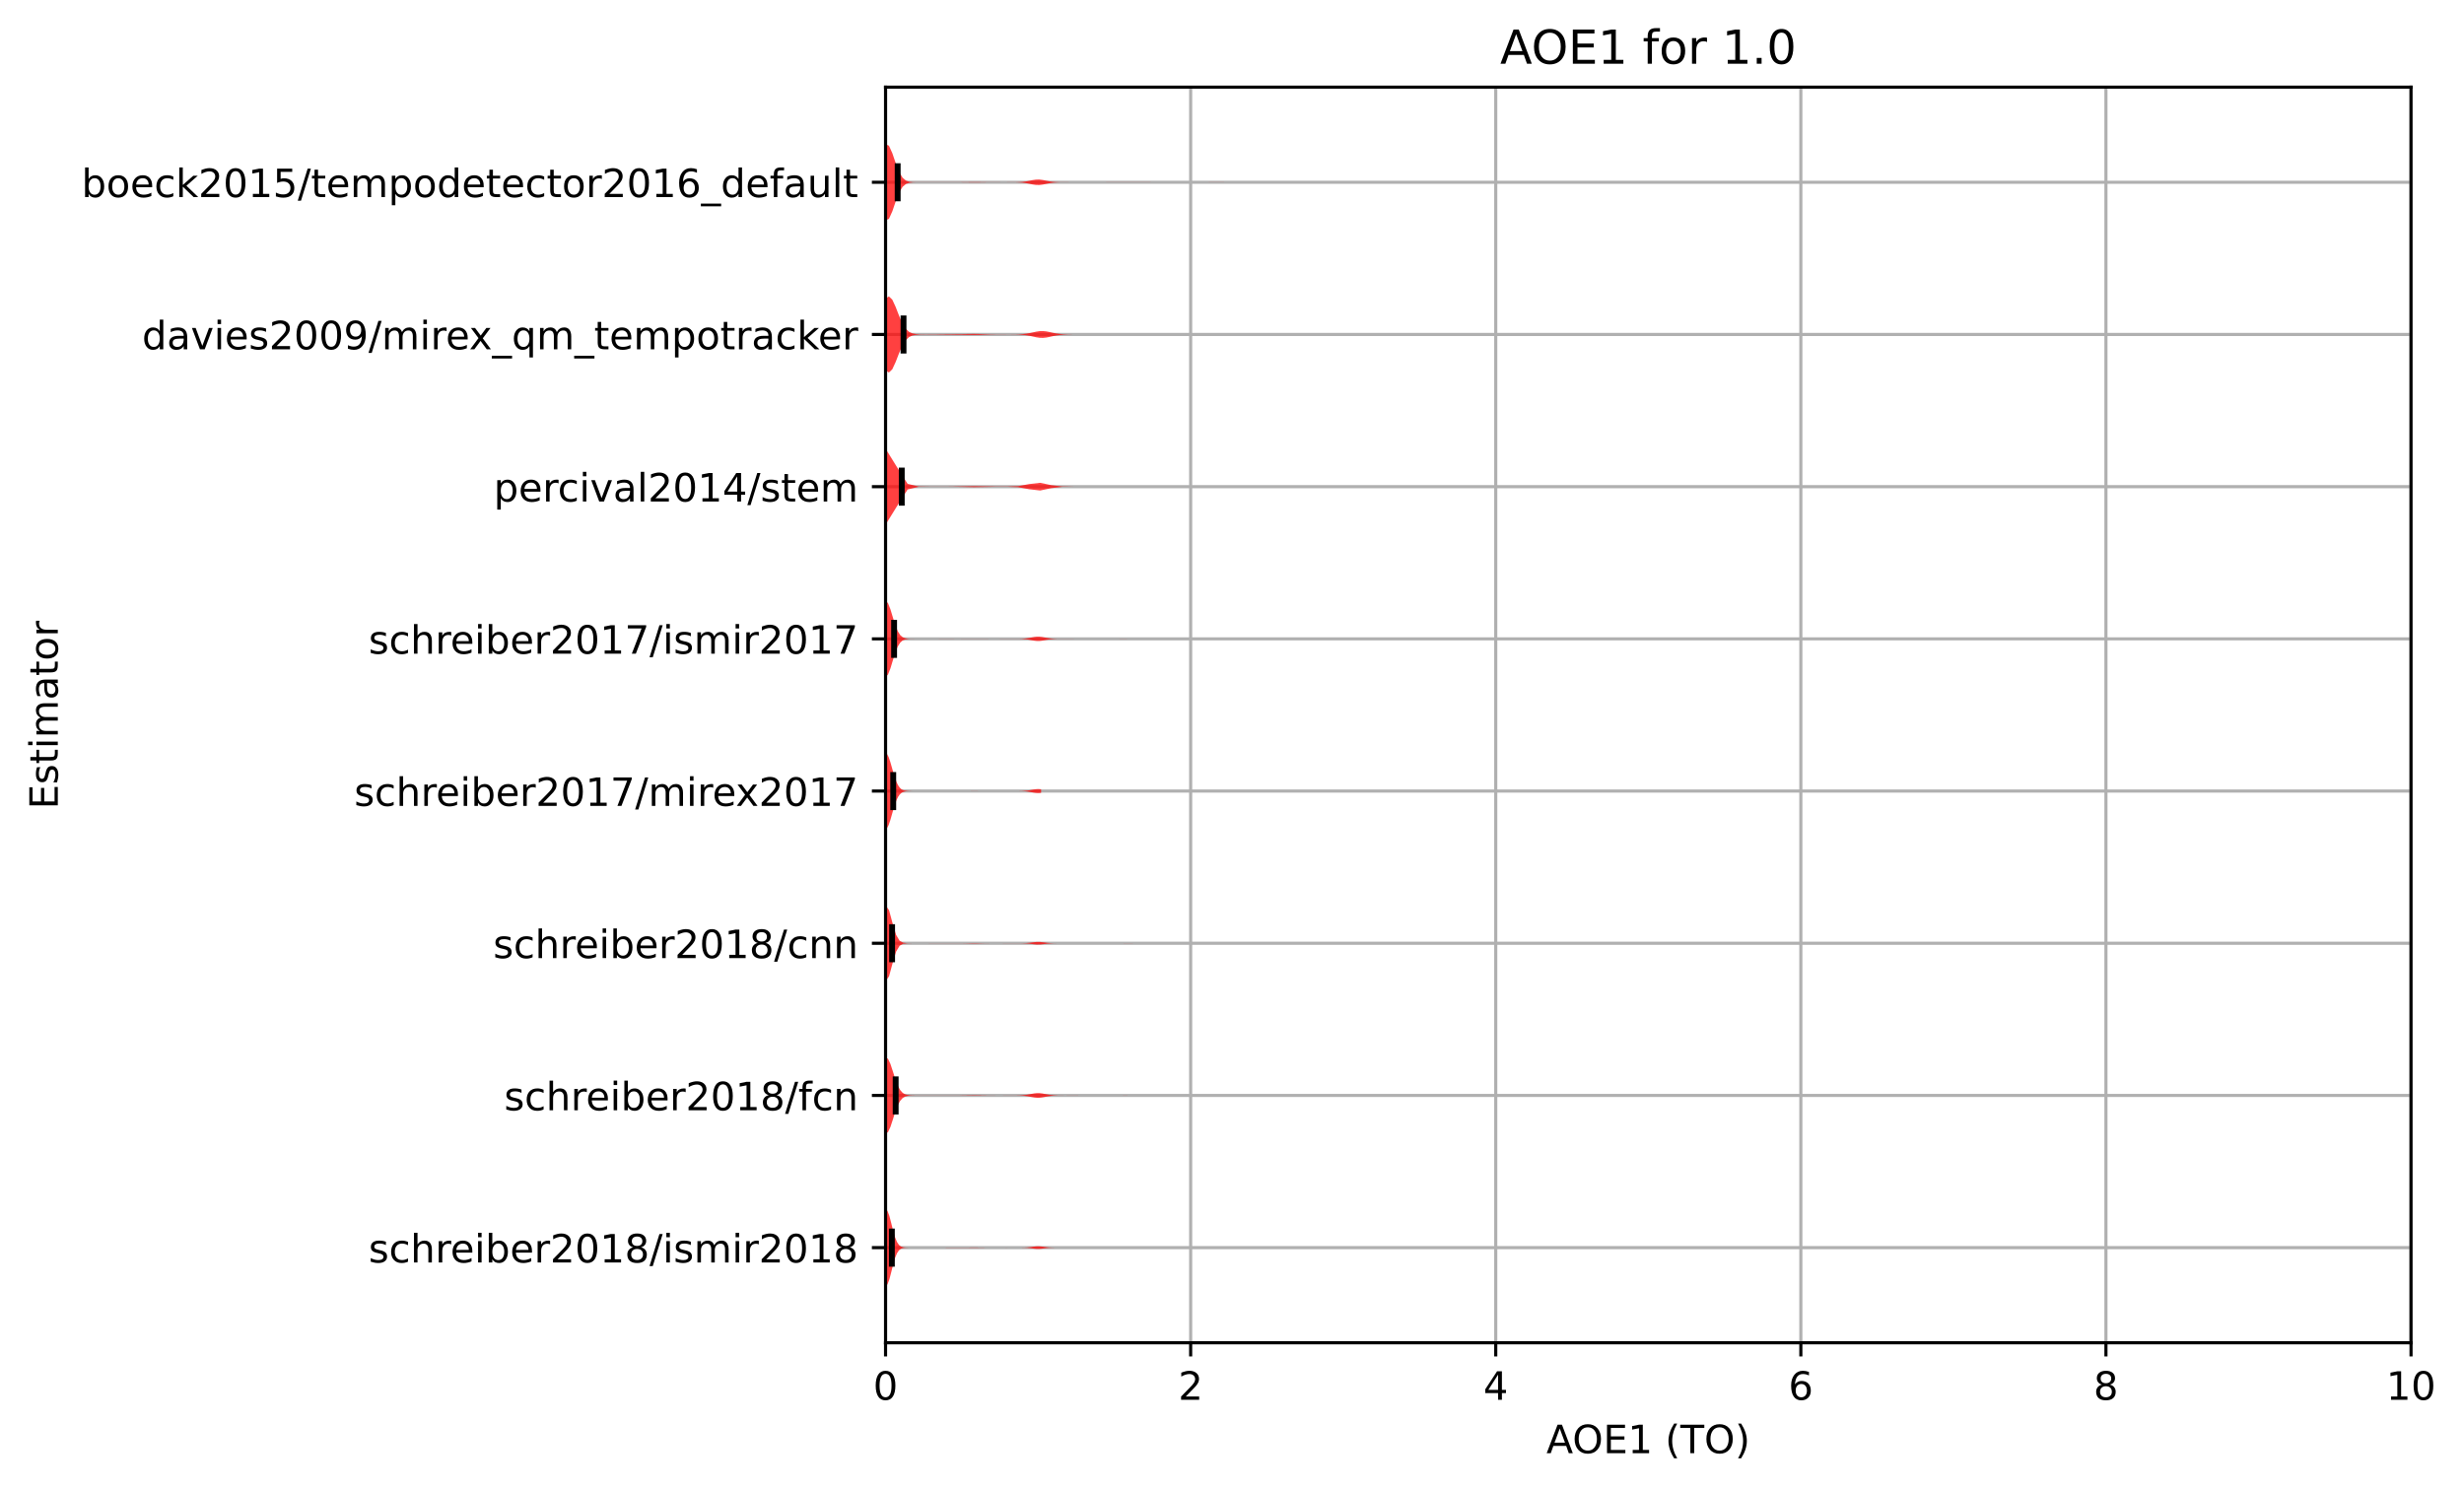 <?xml version="1.0" encoding="utf-8" standalone="no"?>
<!DOCTYPE svg PUBLIC "-//W3C//DTD SVG 1.1//EN"
  "http://www.w3.org/Graphics/SVG/1.1/DTD/svg11.dtd">
<!-- Created with matplotlib (https://matplotlib.org/) -->
<svg height="381.426pt" version="1.1" viewBox="0 0 630.909 381.426" width="630.909pt" xmlns="http://www.w3.org/2000/svg" xmlns:xlink="http://www.w3.org/1999/xlink">
 <defs>
  <style type="text/css">*{stroke-linecap:butt;stroke-linejoin:round;}</style>
 </defs>
 <g id="figure_1">
  <g id="patch_1">
   <path d="M -0 381.426 
L 630.909 381.426 
L 630.909 0 
L -0 0 
z
" style="fill:#ffffff;"/>
  </g>
  <g id="axes_1">
   <g id="patch_2">
    <path d="M 226.747 343.87 
L 617.347 343.87 
L 617.347 22.318 
L 226.747 22.318 
z
" style="fill:#ffffff;"/>
   </g>
   <g id="matplotlib.axis_1">
    <g id="xtick_1">
     <g id="line2d_1">
      <path clip-path="url(#p1425707a60)" d="M 226.747 343.87 
L 226.747 22.318 
" style="fill:none;stroke:#b0b0b0;stroke-linecap:square;stroke-width:0.8;"/>
     </g>
     <g id="line2d_2">
      <defs>
       <path d="M 0 0 
L 0 3.5 
" id="m684f8397d5" style="stroke:#000000;stroke-width:0.8;"/>
      </defs>
      <g>
       <use style="stroke:#000000;stroke-width:0.8;" x="226.747" xlink:href="#m684f8397d5" y="343.87"/>
      </g>
     </g>
     <g id="text_1">
      <!-- 0 -->
      <g transform="translate(223.566 358.469)scale(0.1 -0.1)">
       <defs>
        <path d="M 31.781 66.406 
Q 24.172 66.406 20.328 58.906 
Q 16.5 51.422 16.5 36.375 
Q 16.5 21.391 20.328 13.891 
Q 24.172 6.391 31.781 6.391 
Q 39.453 6.391 43.281 13.891 
Q 47.125 21.391 47.125 36.375 
Q 47.125 51.422 43.281 58.906 
Q 39.453 66.406 31.781 66.406 
z
M 31.781 74.219 
Q 44.047 74.219 50.516 64.516 
Q 56.984 54.828 56.984 36.375 
Q 56.984 17.969 50.516 8.266 
Q 44.047 -1.422 31.781 -1.422 
Q 19.531 -1.422 13.062 8.266 
Q 6.594 17.969 6.594 36.375 
Q 6.594 54.828 13.062 64.516 
Q 19.531 74.219 31.781 74.219 
z
" id="DejaVuSans-48"/>
       </defs>
       <use xlink:href="#DejaVuSans-48"/>
      </g>
     </g>
    </g>
    <g id="xtick_2">
     <g id="line2d_3">
      <path clip-path="url(#p1425707a60)" d="M 304.867 343.87 
L 304.867 22.318 
" style="fill:none;stroke:#b0b0b0;stroke-linecap:square;stroke-width:0.8;"/>
     </g>
     <g id="line2d_4">
      <g>
       <use style="stroke:#000000;stroke-width:0.8;" x="304.867" xlink:href="#m684f8397d5" y="343.87"/>
      </g>
     </g>
     <g id="text_2">
      <!-- 2 -->
      <g transform="translate(301.686 358.469)scale(0.1 -0.1)">
       <defs>
        <path d="M 19.188 8.297 
L 53.609 8.297 
L 53.609 0 
L 7.328 0 
L 7.328 8.297 
Q 12.938 14.109 22.625 23.891 
Q 32.328 33.688 34.812 36.531 
Q 39.547 41.844 41.422 45.531 
Q 43.312 49.219 43.312 52.781 
Q 43.312 58.594 39.234 62.25 
Q 35.156 65.922 28.609 65.922 
Q 23.969 65.922 18.812 64.312 
Q 13.672 62.703 7.812 59.422 
L 7.812 69.391 
Q 13.766 71.781 18.938 73 
Q 24.125 74.219 28.422 74.219 
Q 39.75 74.219 46.484 68.547 
Q 53.219 62.891 53.219 53.422 
Q 53.219 48.922 51.531 44.891 
Q 49.859 40.875 45.406 35.406 
Q 44.188 33.984 37.641 27.219 
Q 31.109 20.453 19.188 8.297 
z
" id="DejaVuSans-50"/>
       </defs>
       <use xlink:href="#DejaVuSans-50"/>
      </g>
     </g>
    </g>
    <g id="xtick_3">
     <g id="line2d_5">
      <path clip-path="url(#p1425707a60)" d="M 382.987 343.87 
L 382.987 22.318 
" style="fill:none;stroke:#b0b0b0;stroke-linecap:square;stroke-width:0.8;"/>
     </g>
     <g id="line2d_6">
      <g>
       <use style="stroke:#000000;stroke-width:0.8;" x="382.987" xlink:href="#m684f8397d5" y="343.87"/>
      </g>
     </g>
     <g id="text_3">
      <!-- 4 -->
      <g transform="translate(379.806 358.469)scale(0.1 -0.1)">
       <defs>
        <path d="M 37.797 64.312 
L 12.891 25.391 
L 37.797 25.391 
z
M 35.203 72.906 
L 47.609 72.906 
L 47.609 25.391 
L 58.016 25.391 
L 58.016 17.188 
L 47.609 17.188 
L 47.609 0 
L 37.797 0 
L 37.797 17.188 
L 4.891 17.188 
L 4.891 26.703 
z
" id="DejaVuSans-52"/>
       </defs>
       <use xlink:href="#DejaVuSans-52"/>
      </g>
     </g>
    </g>
    <g id="xtick_4">
     <g id="line2d_7">
      <path clip-path="url(#p1425707a60)" d="M 461.107 343.87 
L 461.107 22.318 
" style="fill:none;stroke:#b0b0b0;stroke-linecap:square;stroke-width:0.8;"/>
     </g>
     <g id="line2d_8">
      <g>
       <use style="stroke:#000000;stroke-width:0.8;" x="461.107" xlink:href="#m684f8397d5" y="343.87"/>
      </g>
     </g>
     <g id="text_4">
      <!-- 6 -->
      <g transform="translate(457.926 358.469)scale(0.1 -0.1)">
       <defs>
        <path d="M 33.016 40.375 
Q 26.375 40.375 22.484 35.828 
Q 18.609 31.297 18.609 23.391 
Q 18.609 15.531 22.484 10.953 
Q 26.375 6.391 33.016 6.391 
Q 39.656 6.391 43.531 10.953 
Q 47.406 15.531 47.406 23.391 
Q 47.406 31.297 43.531 35.828 
Q 39.656 40.375 33.016 40.375 
z
M 52.594 71.297 
L 52.594 62.312 
Q 48.875 64.062 45.094 64.984 
Q 41.312 65.922 37.594 65.922 
Q 27.828 65.922 22.672 59.328 
Q 17.531 52.734 16.797 39.406 
Q 19.672 43.656 24.016 45.922 
Q 28.375 48.188 33.594 48.188 
Q 44.578 48.188 50.953 41.516 
Q 57.328 34.859 57.328 23.391 
Q 57.328 12.156 50.688 5.359 
Q 44.047 -1.422 33.016 -1.422 
Q 20.359 -1.422 13.672 8.266 
Q 6.984 17.969 6.984 36.375 
Q 6.984 53.656 15.188 63.938 
Q 23.391 74.219 37.203 74.219 
Q 40.922 74.219 44.703 73.484 
Q 48.484 72.75 52.594 71.297 
z
" id="DejaVuSans-54"/>
       </defs>
       <use xlink:href="#DejaVuSans-54"/>
      </g>
     </g>
    </g>
    <g id="xtick_5">
     <g id="line2d_9">
      <path clip-path="url(#p1425707a60)" d="M 539.227 343.87 
L 539.227 22.318 
" style="fill:none;stroke:#b0b0b0;stroke-linecap:square;stroke-width:0.8;"/>
     </g>
     <g id="line2d_10">
      <g>
       <use style="stroke:#000000;stroke-width:0.8;" x="539.227" xlink:href="#m684f8397d5" y="343.87"/>
      </g>
     </g>
     <g id="text_5">
      <!-- 8 -->
      <g transform="translate(536.046 358.469)scale(0.1 -0.1)">
       <defs>
        <path d="M 31.781 34.625 
Q 24.75 34.625 20.719 30.859 
Q 16.703 27.094 16.703 20.516 
Q 16.703 13.922 20.719 10.156 
Q 24.75 6.391 31.781 6.391 
Q 38.812 6.391 42.859 10.172 
Q 46.922 13.969 46.922 20.516 
Q 46.922 27.094 42.891 30.859 
Q 38.875 34.625 31.781 34.625 
z
M 21.922 38.812 
Q 15.578 40.375 12.031 44.719 
Q 8.5 49.078 8.5 55.328 
Q 8.5 64.062 14.719 69.141 
Q 20.953 74.219 31.781 74.219 
Q 42.672 74.219 48.875 69.141 
Q 55.078 64.062 55.078 55.328 
Q 55.078 49.078 51.531 44.719 
Q 48 40.375 41.703 38.812 
Q 48.828 37.156 52.797 32.312 
Q 56.781 27.484 56.781 20.516 
Q 56.781 9.906 50.312 4.234 
Q 43.844 -1.422 31.781 -1.422 
Q 19.734 -1.422 13.25 4.234 
Q 6.781 9.906 6.781 20.516 
Q 6.781 27.484 10.781 32.312 
Q 14.797 37.156 21.922 38.812 
z
M 18.312 54.391 
Q 18.312 48.734 21.844 45.562 
Q 25.391 42.391 31.781 42.391 
Q 38.141 42.391 41.719 45.562 
Q 45.312 48.734 45.312 54.391 
Q 45.312 60.062 41.719 63.234 
Q 38.141 66.406 31.781 66.406 
Q 25.391 66.406 21.844 63.234 
Q 18.312 60.062 18.312 54.391 
z
" id="DejaVuSans-56"/>
       </defs>
       <use xlink:href="#DejaVuSans-56"/>
      </g>
     </g>
    </g>
    <g id="xtick_6">
     <g id="line2d_11">
      <path clip-path="url(#p1425707a60)" d="M 617.347 343.87 
L 617.347 22.318 
" style="fill:none;stroke:#b0b0b0;stroke-linecap:square;stroke-width:0.8;"/>
     </g>
     <g id="line2d_12">
      <g>
       <use style="stroke:#000000;stroke-width:0.8;" x="617.347" xlink:href="#m684f8397d5" y="343.87"/>
      </g>
     </g>
     <g id="text_6">
      <!-- 10 -->
      <g transform="translate(610.984 358.469)scale(0.1 -0.1)">
       <defs>
        <path d="M 12.406 8.297 
L 28.516 8.297 
L 28.516 63.922 
L 10.984 60.406 
L 10.984 69.391 
L 28.422 72.906 
L 38.281 72.906 
L 38.281 8.297 
L 54.391 8.297 
L 54.391 0 
L 12.406 0 
z
" id="DejaVuSans-49"/>
       </defs>
       <use xlink:href="#DejaVuSans-49"/>
       <use x="63.623" xlink:href="#DejaVuSans-48"/>
      </g>
     </g>
    </g>
    <g id="text_7">
     <!-- AOE1 (TO) -->
     <g transform="translate(395.957 372.147)scale(0.1 -0.1)">
      <defs>
       <path d="M 34.188 63.188 
L 20.797 26.906 
L 47.609 26.906 
z
M 28.609 72.906 
L 39.797 72.906 
L 67.578 0 
L 57.328 0 
L 50.688 18.703 
L 17.828 18.703 
L 11.188 0 
L 0.781 0 
z
" id="DejaVuSans-65"/>
       <path d="M 39.406 66.219 
Q 28.656 66.219 22.328 58.203 
Q 16.016 50.203 16.016 36.375 
Q 16.016 22.609 22.328 14.594 
Q 28.656 6.594 39.406 6.594 
Q 50.141 6.594 56.422 14.594 
Q 62.703 22.609 62.703 36.375 
Q 62.703 50.203 56.422 58.203 
Q 50.141 66.219 39.406 66.219 
z
M 39.406 74.219 
Q 54.734 74.219 63.906 63.938 
Q 73.094 53.656 73.094 36.375 
Q 73.094 19.141 63.906 8.859 
Q 54.734 -1.422 39.406 -1.422 
Q 24.031 -1.422 14.812 8.828 
Q 5.609 19.094 5.609 36.375 
Q 5.609 53.656 14.812 63.938 
Q 24.031 74.219 39.406 74.219 
z
" id="DejaVuSans-79"/>
       <path d="M 9.812 72.906 
L 55.906 72.906 
L 55.906 64.594 
L 19.672 64.594 
L 19.672 43.016 
L 54.391 43.016 
L 54.391 34.719 
L 19.672 34.719 
L 19.672 8.297 
L 56.781 8.297 
L 56.781 0 
L 9.812 0 
z
" id="DejaVuSans-69"/>
       <path id="DejaVuSans-32"/>
       <path d="M 31 75.875 
Q 24.469 64.656 21.281 53.656 
Q 18.109 42.672 18.109 31.391 
Q 18.109 20.125 21.312 9.062 
Q 24.516 -2 31 -13.188 
L 23.188 -13.188 
Q 15.875 -1.703 12.234 9.375 
Q 8.594 20.453 8.594 31.391 
Q 8.594 42.281 12.203 53.312 
Q 15.828 64.359 23.188 75.875 
z
" id="DejaVuSans-40"/>
       <path d="M -0.297 72.906 
L 61.375 72.906 
L 61.375 64.594 
L 35.5 64.594 
L 35.5 0 
L 25.594 0 
L 25.594 64.594 
L -0.297 64.594 
z
" id="DejaVuSans-84"/>
       <path d="M 8.016 75.875 
L 15.828 75.875 
Q 23.141 64.359 26.781 53.312 
Q 30.422 42.281 30.422 31.391 
Q 30.422 20.453 26.781 9.375 
Q 23.141 -1.703 15.828 -13.188 
L 8.016 -13.188 
Q 14.5 -2 17.703 9.062 
Q 20.906 20.125 20.906 31.391 
Q 20.906 42.672 17.703 53.656 
Q 14.5 64.656 8.016 75.875 
z
" id="DejaVuSans-41"/>
      </defs>
      <use xlink:href="#DejaVuSans-65"/>
      <use x="66.658" xlink:href="#DejaVuSans-79"/>
      <use x="145.369" xlink:href="#DejaVuSans-69"/>
      <use x="208.553" xlink:href="#DejaVuSans-49"/>
      <use x="272.176" xlink:href="#DejaVuSans-32"/>
      <use x="303.963" xlink:href="#DejaVuSans-40"/>
      <use x="342.977" xlink:href="#DejaVuSans-84"/>
      <use x="404.061" xlink:href="#DejaVuSans-79"/>
      <use x="482.771" xlink:href="#DejaVuSans-41"/>
     </g>
    </g>
   </g>
   <g id="matplotlib.axis_2">
    <g id="ytick_1">
     <g id="line2d_13">
      <path clip-path="url(#p1425707a60)" d="M 226.747 319.51 
L 617.347 319.51 
" style="fill:none;stroke:#b0b0b0;stroke-linecap:square;stroke-width:0.8;"/>
     </g>
     <g id="line2d_14">
      <defs>
       <path d="M 0 0 
L -3.5 0 
" id="mcd1509bd8f" style="stroke:#000000;stroke-width:0.8;"/>
      </defs>
      <g>
       <use style="stroke:#000000;stroke-width:0.8;" x="226.747" xlink:href="#mcd1509bd8f" y="319.51"/>
      </g>
     </g>
     <g id="text_8">
      <!-- schreiber2018/ismir2018 -->
      <g transform="translate(94.386 323.309)scale(0.1 -0.1)">
       <defs>
        <path d="M 44.281 53.078 
L 44.281 44.578 
Q 40.484 46.531 36.375 47.5 
Q 32.281 48.484 27.875 48.484 
Q 21.188 48.484 17.844 46.438 
Q 14.5 44.391 14.5 40.281 
Q 14.5 37.156 16.891 35.375 
Q 19.281 33.594 26.516 31.984 
L 29.594 31.297 
Q 39.156 29.25 43.188 25.516 
Q 47.219 21.781 47.219 15.094 
Q 47.219 7.469 41.188 3.016 
Q 35.156 -1.422 24.609 -1.422 
Q 20.219 -1.422 15.453 -0.562 
Q 10.688 0.297 5.422 2 
L 5.422 11.281 
Q 10.406 8.688 15.234 7.391 
Q 20.062 6.109 24.812 6.109 
Q 31.156 6.109 34.562 8.281 
Q 37.984 10.453 37.984 14.406 
Q 37.984 18.062 35.516 20.016 
Q 33.062 21.969 24.703 23.781 
L 21.578 24.516 
Q 13.234 26.266 9.516 29.906 
Q 5.812 33.547 5.812 39.891 
Q 5.812 47.609 11.281 51.797 
Q 16.75 56 26.812 56 
Q 31.781 56 36.172 55.266 
Q 40.578 54.547 44.281 53.078 
z
" id="DejaVuSans-115"/>
        <path d="M 48.781 52.594 
L 48.781 44.188 
Q 44.969 46.297 41.141 47.344 
Q 37.312 48.391 33.406 48.391 
Q 24.656 48.391 19.812 42.844 
Q 14.984 37.312 14.984 27.297 
Q 14.984 17.281 19.812 11.734 
Q 24.656 6.203 33.406 6.203 
Q 37.312 6.203 41.141 7.25 
Q 44.969 8.297 48.781 10.406 
L 48.781 2.094 
Q 45.016 0.344 40.984 -0.531 
Q 36.969 -1.422 32.422 -1.422 
Q 20.062 -1.422 12.781 6.344 
Q 5.516 14.109 5.516 27.297 
Q 5.516 40.672 12.859 48.328 
Q 20.219 56 33.016 56 
Q 37.156 56 41.109 55.141 
Q 45.062 54.297 48.781 52.594 
z
" id="DejaVuSans-99"/>
        <path d="M 54.891 33.016 
L 54.891 0 
L 45.906 0 
L 45.906 32.719 
Q 45.906 40.484 42.875 44.328 
Q 39.844 48.188 33.797 48.188 
Q 26.516 48.188 22.312 43.547 
Q 18.109 38.922 18.109 30.906 
L 18.109 0 
L 9.078 0 
L 9.078 75.984 
L 18.109 75.984 
L 18.109 46.188 
Q 21.344 51.125 25.703 53.562 
Q 30.078 56 35.797 56 
Q 45.219 56 50.047 50.172 
Q 54.891 44.344 54.891 33.016 
z
" id="DejaVuSans-104"/>
        <path d="M 41.109 46.297 
Q 39.594 47.172 37.812 47.578 
Q 36.031 48 33.891 48 
Q 26.266 48 22.188 43.047 
Q 18.109 38.094 18.109 28.812 
L 18.109 0 
L 9.078 0 
L 9.078 54.688 
L 18.109 54.688 
L 18.109 46.188 
Q 20.953 51.172 25.484 53.578 
Q 30.031 56 36.531 56 
Q 37.453 56 38.578 55.875 
Q 39.703 55.766 41.062 55.516 
z
" id="DejaVuSans-114"/>
        <path d="M 56.203 29.594 
L 56.203 25.203 
L 14.891 25.203 
Q 15.484 15.922 20.484 11.062 
Q 25.484 6.203 34.422 6.203 
Q 39.594 6.203 44.453 7.469 
Q 49.312 8.734 54.109 11.281 
L 54.109 2.781 
Q 49.266 0.734 44.188 -0.344 
Q 39.109 -1.422 33.891 -1.422 
Q 20.797 -1.422 13.156 6.188 
Q 5.516 13.812 5.516 26.812 
Q 5.516 40.234 12.766 48.109 
Q 20.016 56 32.328 56 
Q 43.359 56 49.781 48.891 
Q 56.203 41.797 56.203 29.594 
z
M 47.219 32.234 
Q 47.125 39.594 43.094 43.984 
Q 39.062 48.391 32.422 48.391 
Q 24.906 48.391 20.391 44.141 
Q 15.875 39.891 15.188 32.172 
z
" id="DejaVuSans-101"/>
        <path d="M 9.422 54.688 
L 18.406 54.688 
L 18.406 0 
L 9.422 0 
z
M 9.422 75.984 
L 18.406 75.984 
L 18.406 64.594 
L 9.422 64.594 
z
" id="DejaVuSans-105"/>
        <path d="M 48.688 27.297 
Q 48.688 37.203 44.609 42.844 
Q 40.531 48.484 33.406 48.484 
Q 26.266 48.484 22.188 42.844 
Q 18.109 37.203 18.109 27.297 
Q 18.109 17.391 22.188 11.75 
Q 26.266 6.109 33.406 6.109 
Q 40.531 6.109 44.609 11.75 
Q 48.688 17.391 48.688 27.297 
z
M 18.109 46.391 
Q 20.953 51.266 25.266 53.625 
Q 29.594 56 35.594 56 
Q 45.562 56 51.781 48.094 
Q 58.016 40.188 58.016 27.297 
Q 58.016 14.406 51.781 6.484 
Q 45.562 -1.422 35.594 -1.422 
Q 29.594 -1.422 25.266 0.953 
Q 20.953 3.328 18.109 8.203 
L 18.109 0 
L 9.078 0 
L 9.078 75.984 
L 18.109 75.984 
z
" id="DejaVuSans-98"/>
        <path d="M 25.391 72.906 
L 33.688 72.906 
L 8.297 -9.281 
L 0 -9.281 
z
" id="DejaVuSans-47"/>
        <path d="M 52 44.188 
Q 55.375 50.25 60.062 53.125 
Q 64.75 56 71.094 56 
Q 79.641 56 84.281 50.016 
Q 88.922 44.047 88.922 33.016 
L 88.922 0 
L 79.891 0 
L 79.891 32.719 
Q 79.891 40.578 77.094 44.375 
Q 74.312 48.188 68.609 48.188 
Q 61.625 48.188 57.562 43.547 
Q 53.516 38.922 53.516 30.906 
L 53.516 0 
L 44.484 0 
L 44.484 32.719 
Q 44.484 40.625 41.703 44.406 
Q 38.922 48.188 33.109 48.188 
Q 26.219 48.188 22.156 43.531 
Q 18.109 38.875 18.109 30.906 
L 18.109 0 
L 9.078 0 
L 9.078 54.688 
L 18.109 54.688 
L 18.109 46.188 
Q 21.188 51.219 25.484 53.609 
Q 29.781 56 35.688 56 
Q 41.656 56 45.828 52.969 
Q 50 49.953 52 44.188 
z
" id="DejaVuSans-109"/>
       </defs>
       <use xlink:href="#DejaVuSans-115"/>
       <use x="52.1" xlink:href="#DejaVuSans-99"/>
       <use x="107.08" xlink:href="#DejaVuSans-104"/>
       <use x="170.459" xlink:href="#DejaVuSans-114"/>
       <use x="209.322" xlink:href="#DejaVuSans-101"/>
       <use x="270.846" xlink:href="#DejaVuSans-105"/>
       <use x="298.629" xlink:href="#DejaVuSans-98"/>
       <use x="362.105" xlink:href="#DejaVuSans-101"/>
       <use x="423.629" xlink:href="#DejaVuSans-114"/>
       <use x="464.742" xlink:href="#DejaVuSans-50"/>
       <use x="528.365" xlink:href="#DejaVuSans-48"/>
       <use x="591.988" xlink:href="#DejaVuSans-49"/>
       <use x="655.611" xlink:href="#DejaVuSans-56"/>
       <use x="719.234" xlink:href="#DejaVuSans-47"/>
       <use x="752.926" xlink:href="#DejaVuSans-105"/>
       <use x="780.709" xlink:href="#DejaVuSans-115"/>
       <use x="832.809" xlink:href="#DejaVuSans-109"/>
       <use x="930.221" xlink:href="#DejaVuSans-105"/>
       <use x="958.004" xlink:href="#DejaVuSans-114"/>
       <use x="999.117" xlink:href="#DejaVuSans-50"/>
       <use x="1062.74" xlink:href="#DejaVuSans-48"/>
       <use x="1126.363" xlink:href="#DejaVuSans-49"/>
       <use x="1189.986" xlink:href="#DejaVuSans-56"/>
      </g>
     </g>
    </g>
    <g id="ytick_2">
     <g id="line2d_15">
      <path clip-path="url(#p1425707a60)" d="M 226.747 280.534 
L 617.347 280.534 
" style="fill:none;stroke:#b0b0b0;stroke-linecap:square;stroke-width:0.8;"/>
     </g>
     <g id="line2d_16">
      <g>
       <use style="stroke:#000000;stroke-width:0.8;" x="226.747" xlink:href="#mcd1509bd8f" y="280.534"/>
      </g>
     </g>
     <g id="text_9">
      <!-- schreiber2018/fcn -->
      <g transform="translate(129.097 284.333)scale(0.1 -0.1)">
       <defs>
        <path d="M 37.109 75.984 
L 37.109 68.5 
L 28.516 68.5 
Q 23.688 68.5 21.797 66.547 
Q 19.922 64.594 19.922 59.516 
L 19.922 54.688 
L 34.719 54.688 
L 34.719 47.703 
L 19.922 47.703 
L 19.922 0 
L 10.891 0 
L 10.891 47.703 
L 2.297 47.703 
L 2.297 54.688 
L 10.891 54.688 
L 10.891 58.5 
Q 10.891 67.625 15.141 71.797 
Q 19.391 75.984 28.609 75.984 
z
" id="DejaVuSans-102"/>
        <path d="M 54.891 33.016 
L 54.891 0 
L 45.906 0 
L 45.906 32.719 
Q 45.906 40.484 42.875 44.328 
Q 39.844 48.188 33.797 48.188 
Q 26.516 48.188 22.312 43.547 
Q 18.109 38.922 18.109 30.906 
L 18.109 0 
L 9.078 0 
L 9.078 54.688 
L 18.109 54.688 
L 18.109 46.188 
Q 21.344 51.125 25.703 53.562 
Q 30.078 56 35.797 56 
Q 45.219 56 50.047 50.172 
Q 54.891 44.344 54.891 33.016 
z
" id="DejaVuSans-110"/>
       </defs>
       <use xlink:href="#DejaVuSans-115"/>
       <use x="52.1" xlink:href="#DejaVuSans-99"/>
       <use x="107.08" xlink:href="#DejaVuSans-104"/>
       <use x="170.459" xlink:href="#DejaVuSans-114"/>
       <use x="209.322" xlink:href="#DejaVuSans-101"/>
       <use x="270.846" xlink:href="#DejaVuSans-105"/>
       <use x="298.629" xlink:href="#DejaVuSans-98"/>
       <use x="362.105" xlink:href="#DejaVuSans-101"/>
       <use x="423.629" xlink:href="#DejaVuSans-114"/>
       <use x="464.742" xlink:href="#DejaVuSans-50"/>
       <use x="528.365" xlink:href="#DejaVuSans-48"/>
       <use x="591.988" xlink:href="#DejaVuSans-49"/>
       <use x="655.611" xlink:href="#DejaVuSans-56"/>
       <use x="719.234" xlink:href="#DejaVuSans-47"/>
       <use x="752.926" xlink:href="#DejaVuSans-102"/>
       <use x="788.131" xlink:href="#DejaVuSans-99"/>
       <use x="843.111" xlink:href="#DejaVuSans-110"/>
      </g>
     </g>
    </g>
    <g id="ytick_3">
     <g id="line2d_17">
      <path clip-path="url(#p1425707a60)" d="M 226.747 241.558 
L 617.347 241.558 
" style="fill:none;stroke:#b0b0b0;stroke-linecap:square;stroke-width:0.8;"/>
     </g>
     <g id="line2d_18">
      <g>
       <use style="stroke:#000000;stroke-width:0.8;" x="226.747" xlink:href="#mcd1509bd8f" y="241.558"/>
      </g>
     </g>
     <g id="text_10">
      <!-- schreiber2018/cnn -->
      <g transform="translate(126.28 245.357)scale(0.1 -0.1)">
       <use xlink:href="#DejaVuSans-115"/>
       <use x="52.1" xlink:href="#DejaVuSans-99"/>
       <use x="107.08" xlink:href="#DejaVuSans-104"/>
       <use x="170.459" xlink:href="#DejaVuSans-114"/>
       <use x="209.322" xlink:href="#DejaVuSans-101"/>
       <use x="270.846" xlink:href="#DejaVuSans-105"/>
       <use x="298.629" xlink:href="#DejaVuSans-98"/>
       <use x="362.105" xlink:href="#DejaVuSans-101"/>
       <use x="423.629" xlink:href="#DejaVuSans-114"/>
       <use x="464.742" xlink:href="#DejaVuSans-50"/>
       <use x="528.365" xlink:href="#DejaVuSans-48"/>
       <use x="591.988" xlink:href="#DejaVuSans-49"/>
       <use x="655.611" xlink:href="#DejaVuSans-56"/>
       <use x="719.234" xlink:href="#DejaVuSans-47"/>
       <use x="752.926" xlink:href="#DejaVuSans-99"/>
       <use x="807.906" xlink:href="#DejaVuSans-110"/>
       <use x="871.285" xlink:href="#DejaVuSans-110"/>
      </g>
     </g>
    </g>
    <g id="ytick_4">
     <g id="line2d_19">
      <path clip-path="url(#p1425707a60)" d="M 226.747 202.582 
L 617.347 202.582 
" style="fill:none;stroke:#b0b0b0;stroke-linecap:square;stroke-width:0.8;"/>
     </g>
     <g id="line2d_20">
      <g>
       <use style="stroke:#000000;stroke-width:0.8;" x="226.747" xlink:href="#mcd1509bd8f" y="202.582"/>
      </g>
     </g>
     <g id="text_11">
      <!-- schreiber2017/mirex2017 -->
      <g transform="translate(90.702 206.381)scale(0.1 -0.1)">
       <defs>
        <path d="M 8.203 72.906 
L 55.078 72.906 
L 55.078 68.703 
L 28.609 0 
L 18.312 0 
L 43.219 64.594 
L 8.203 64.594 
z
" id="DejaVuSans-55"/>
        <path d="M 54.891 54.688 
L 35.109 28.078 
L 55.906 0 
L 45.312 0 
L 29.391 21.484 
L 13.484 0 
L 2.875 0 
L 24.125 28.609 
L 4.688 54.688 
L 15.281 54.688 
L 29.781 35.203 
L 44.281 54.688 
z
" id="DejaVuSans-120"/>
       </defs>
       <use xlink:href="#DejaVuSans-115"/>
       <use x="52.1" xlink:href="#DejaVuSans-99"/>
       <use x="107.08" xlink:href="#DejaVuSans-104"/>
       <use x="170.459" xlink:href="#DejaVuSans-114"/>
       <use x="209.322" xlink:href="#DejaVuSans-101"/>
       <use x="270.846" xlink:href="#DejaVuSans-105"/>
       <use x="298.629" xlink:href="#DejaVuSans-98"/>
       <use x="362.105" xlink:href="#DejaVuSans-101"/>
       <use x="423.629" xlink:href="#DejaVuSans-114"/>
       <use x="464.742" xlink:href="#DejaVuSans-50"/>
       <use x="528.365" xlink:href="#DejaVuSans-48"/>
       <use x="591.988" xlink:href="#DejaVuSans-49"/>
       <use x="655.611" xlink:href="#DejaVuSans-55"/>
       <use x="719.234" xlink:href="#DejaVuSans-47"/>
       <use x="752.926" xlink:href="#DejaVuSans-109"/>
       <use x="850.338" xlink:href="#DejaVuSans-105"/>
       <use x="878.121" xlink:href="#DejaVuSans-114"/>
       <use x="916.984" xlink:href="#DejaVuSans-101"/>
       <use x="976.758" xlink:href="#DejaVuSans-120"/>
       <use x="1035.938" xlink:href="#DejaVuSans-50"/>
       <use x="1099.561" xlink:href="#DejaVuSans-48"/>
       <use x="1163.184" xlink:href="#DejaVuSans-49"/>
       <use x="1226.807" xlink:href="#DejaVuSans-55"/>
      </g>
     </g>
    </g>
    <g id="ytick_5">
     <g id="line2d_21">
      <path clip-path="url(#p1425707a60)" d="M 226.747 163.606 
L 617.347 163.606 
" style="fill:none;stroke:#b0b0b0;stroke-linecap:square;stroke-width:0.8;"/>
     </g>
     <g id="line2d_22">
      <g>
       <use style="stroke:#000000;stroke-width:0.8;" x="226.747" xlink:href="#mcd1509bd8f" y="163.606"/>
      </g>
     </g>
     <g id="text_12">
      <!-- schreiber2017/ismir2017 -->
      <g transform="translate(94.386 167.405)scale(0.1 -0.1)">
       <use xlink:href="#DejaVuSans-115"/>
       <use x="52.1" xlink:href="#DejaVuSans-99"/>
       <use x="107.08" xlink:href="#DejaVuSans-104"/>
       <use x="170.459" xlink:href="#DejaVuSans-114"/>
       <use x="209.322" xlink:href="#DejaVuSans-101"/>
       <use x="270.846" xlink:href="#DejaVuSans-105"/>
       <use x="298.629" xlink:href="#DejaVuSans-98"/>
       <use x="362.105" xlink:href="#DejaVuSans-101"/>
       <use x="423.629" xlink:href="#DejaVuSans-114"/>
       <use x="464.742" xlink:href="#DejaVuSans-50"/>
       <use x="528.365" xlink:href="#DejaVuSans-48"/>
       <use x="591.988" xlink:href="#DejaVuSans-49"/>
       <use x="655.611" xlink:href="#DejaVuSans-55"/>
       <use x="719.234" xlink:href="#DejaVuSans-47"/>
       <use x="752.926" xlink:href="#DejaVuSans-105"/>
       <use x="780.709" xlink:href="#DejaVuSans-115"/>
       <use x="832.809" xlink:href="#DejaVuSans-109"/>
       <use x="930.221" xlink:href="#DejaVuSans-105"/>
       <use x="958.004" xlink:href="#DejaVuSans-114"/>
       <use x="999.117" xlink:href="#DejaVuSans-50"/>
       <use x="1062.74" xlink:href="#DejaVuSans-48"/>
       <use x="1126.363" xlink:href="#DejaVuSans-49"/>
       <use x="1189.986" xlink:href="#DejaVuSans-55"/>
      </g>
     </g>
    </g>
    <g id="ytick_6">
     <g id="line2d_23">
      <path clip-path="url(#p1425707a60)" d="M 226.747 124.63 
L 617.347 124.63 
" style="fill:none;stroke:#b0b0b0;stroke-linecap:square;stroke-width:0.8;"/>
     </g>
     <g id="line2d_24">
      <g>
       <use style="stroke:#000000;stroke-width:0.8;" x="226.747" xlink:href="#mcd1509bd8f" y="124.63"/>
      </g>
     </g>
     <g id="text_13">
      <!-- percival2014/stem -->
      <g transform="translate(126.416 128.429)scale(0.1 -0.1)">
       <defs>
        <path d="M 18.109 8.203 
L 18.109 -20.797 
L 9.078 -20.797 
L 9.078 54.688 
L 18.109 54.688 
L 18.109 46.391 
Q 20.953 51.266 25.266 53.625 
Q 29.594 56 35.594 56 
Q 45.562 56 51.781 48.094 
Q 58.016 40.188 58.016 27.297 
Q 58.016 14.406 51.781 6.484 
Q 45.562 -1.422 35.594 -1.422 
Q 29.594 -1.422 25.266 0.953 
Q 20.953 3.328 18.109 8.203 
z
M 48.688 27.297 
Q 48.688 37.203 44.609 42.844 
Q 40.531 48.484 33.406 48.484 
Q 26.266 48.484 22.188 42.844 
Q 18.109 37.203 18.109 27.297 
Q 18.109 17.391 22.188 11.75 
Q 26.266 6.109 33.406 6.109 
Q 40.531 6.109 44.609 11.75 
Q 48.688 17.391 48.688 27.297 
z
" id="DejaVuSans-112"/>
        <path d="M 2.984 54.688 
L 12.5 54.688 
L 29.594 8.797 
L 46.688 54.688 
L 56.203 54.688 
L 35.688 0 
L 23.484 0 
z
" id="DejaVuSans-118"/>
        <path d="M 34.281 27.484 
Q 23.391 27.484 19.188 25 
Q 14.984 22.516 14.984 16.5 
Q 14.984 11.719 18.141 8.906 
Q 21.297 6.109 26.703 6.109 
Q 34.188 6.109 38.703 11.406 
Q 43.219 16.703 43.219 25.484 
L 43.219 27.484 
z
M 52.203 31.203 
L 52.203 0 
L 43.219 0 
L 43.219 8.297 
Q 40.141 3.328 35.547 0.953 
Q 30.953 -1.422 24.312 -1.422 
Q 15.922 -1.422 10.953 3.297 
Q 6 8.016 6 15.922 
Q 6 25.141 12.172 29.828 
Q 18.359 34.516 30.609 34.516 
L 43.219 34.516 
L 43.219 35.406 
Q 43.219 41.609 39.141 45 
Q 35.062 48.391 27.688 48.391 
Q 23 48.391 18.547 47.266 
Q 14.109 46.141 10.016 43.891 
L 10.016 52.203 
Q 14.938 54.109 19.578 55.047 
Q 24.219 56 28.609 56 
Q 40.484 56 46.344 49.844 
Q 52.203 43.703 52.203 31.203 
z
" id="DejaVuSans-97"/>
        <path d="M 9.422 75.984 
L 18.406 75.984 
L 18.406 0 
L 9.422 0 
z
" id="DejaVuSans-108"/>
        <path d="M 18.312 70.219 
L 18.312 54.688 
L 36.812 54.688 
L 36.812 47.703 
L 18.312 47.703 
L 18.312 18.016 
Q 18.312 11.328 20.141 9.422 
Q 21.969 7.516 27.594 7.516 
L 36.812 7.516 
L 36.812 0 
L 27.594 0 
Q 17.188 0 13.234 3.875 
Q 9.281 7.766 9.281 18.016 
L 9.281 47.703 
L 2.688 47.703 
L 2.688 54.688 
L 9.281 54.688 
L 9.281 70.219 
z
" id="DejaVuSans-116"/>
       </defs>
       <use xlink:href="#DejaVuSans-112"/>
       <use x="63.477" xlink:href="#DejaVuSans-101"/>
       <use x="125" xlink:href="#DejaVuSans-114"/>
       <use x="163.863" xlink:href="#DejaVuSans-99"/>
       <use x="218.844" xlink:href="#DejaVuSans-105"/>
       <use x="246.627" xlink:href="#DejaVuSans-118"/>
       <use x="305.807" xlink:href="#DejaVuSans-97"/>
       <use x="367.086" xlink:href="#DejaVuSans-108"/>
       <use x="394.869" xlink:href="#DejaVuSans-50"/>
       <use x="458.492" xlink:href="#DejaVuSans-48"/>
       <use x="522.115" xlink:href="#DejaVuSans-49"/>
       <use x="585.738" xlink:href="#DejaVuSans-52"/>
       <use x="649.361" xlink:href="#DejaVuSans-47"/>
       <use x="683.053" xlink:href="#DejaVuSans-115"/>
       <use x="735.152" xlink:href="#DejaVuSans-116"/>
       <use x="774.361" xlink:href="#DejaVuSans-101"/>
       <use x="835.885" xlink:href="#DejaVuSans-109"/>
      </g>
     </g>
    </g>
    <g id="ytick_7">
     <g id="line2d_25">
      <path clip-path="url(#p1425707a60)" d="M 226.747 85.654 
L 617.347 85.654 
" style="fill:none;stroke:#b0b0b0;stroke-linecap:square;stroke-width:0.8;"/>
     </g>
     <g id="line2d_26">
      <g>
       <use style="stroke:#000000;stroke-width:0.8;" x="226.747" xlink:href="#mcd1509bd8f" y="85.654"/>
      </g>
     </g>
     <g id="text_14">
      <!-- davies2009/mirex_qm_tempotracker -->
      <g transform="translate(36.37 89.453)scale(0.1 -0.1)">
       <defs>
        <path d="M 45.406 46.391 
L 45.406 75.984 
L 54.391 75.984 
L 54.391 0 
L 45.406 0 
L 45.406 8.203 
Q 42.578 3.328 38.25 0.953 
Q 33.938 -1.422 27.875 -1.422 
Q 17.969 -1.422 11.734 6.484 
Q 5.516 14.406 5.516 27.297 
Q 5.516 40.188 11.734 48.094 
Q 17.969 56 27.875 56 
Q 33.938 56 38.25 53.625 
Q 42.578 51.266 45.406 46.391 
z
M 14.797 27.297 
Q 14.797 17.391 18.875 11.75 
Q 22.953 6.109 30.078 6.109 
Q 37.203 6.109 41.297 11.75 
Q 45.406 17.391 45.406 27.297 
Q 45.406 37.203 41.297 42.844 
Q 37.203 48.484 30.078 48.484 
Q 22.953 48.484 18.875 42.844 
Q 14.797 37.203 14.797 27.297 
z
" id="DejaVuSans-100"/>
        <path d="M 10.984 1.516 
L 10.984 10.5 
Q 14.703 8.734 18.5 7.812 
Q 22.312 6.891 25.984 6.891 
Q 35.75 6.891 40.891 13.453 
Q 46.047 20.016 46.781 33.406 
Q 43.953 29.203 39.594 26.953 
Q 35.25 24.703 29.984 24.703 
Q 19.047 24.703 12.672 31.312 
Q 6.297 37.938 6.297 49.422 
Q 6.297 60.641 12.938 67.422 
Q 19.578 74.219 30.609 74.219 
Q 43.266 74.219 49.922 64.516 
Q 56.594 54.828 56.594 36.375 
Q 56.594 19.141 48.406 8.859 
Q 40.234 -1.422 26.422 -1.422 
Q 22.703 -1.422 18.891 -0.688 
Q 15.094 0.047 10.984 1.516 
z
M 30.609 32.422 
Q 37.25 32.422 41.125 36.953 
Q 45.016 41.5 45.016 49.422 
Q 45.016 57.281 41.125 61.844 
Q 37.25 66.406 30.609 66.406 
Q 23.969 66.406 20.094 61.844 
Q 16.219 57.281 16.219 49.422 
Q 16.219 41.5 20.094 36.953 
Q 23.969 32.422 30.609 32.422 
z
" id="DejaVuSans-57"/>
        <path d="M 50.984 -16.609 
L 50.984 -23.578 
L -0.984 -23.578 
L -0.984 -16.609 
z
" id="DejaVuSans-95"/>
        <path d="M 14.797 27.297 
Q 14.797 17.391 18.875 11.75 
Q 22.953 6.109 30.078 6.109 
Q 37.203 6.109 41.297 11.75 
Q 45.406 17.391 45.406 27.297 
Q 45.406 37.203 41.297 42.844 
Q 37.203 48.484 30.078 48.484 
Q 22.953 48.484 18.875 42.844 
Q 14.797 37.203 14.797 27.297 
z
M 45.406 8.203 
Q 42.578 3.328 38.25 0.953 
Q 33.938 -1.422 27.875 -1.422 
Q 17.969 -1.422 11.734 6.484 
Q 5.516 14.406 5.516 27.297 
Q 5.516 40.188 11.734 48.094 
Q 17.969 56 27.875 56 
Q 33.938 56 38.25 53.625 
Q 42.578 51.266 45.406 46.391 
L 45.406 54.688 
L 54.391 54.688 
L 54.391 -20.797 
L 45.406 -20.797 
z
" id="DejaVuSans-113"/>
        <path d="M 30.609 48.391 
Q 23.391 48.391 19.188 42.75 
Q 14.984 37.109 14.984 27.297 
Q 14.984 17.484 19.156 11.844 
Q 23.344 6.203 30.609 6.203 
Q 37.797 6.203 41.984 11.859 
Q 46.188 17.531 46.188 27.297 
Q 46.188 37.016 41.984 42.703 
Q 37.797 48.391 30.609 48.391 
z
M 30.609 56 
Q 42.328 56 49.016 48.375 
Q 55.719 40.766 55.719 27.297 
Q 55.719 13.875 49.016 6.219 
Q 42.328 -1.422 30.609 -1.422 
Q 18.844 -1.422 12.172 6.219 
Q 5.516 13.875 5.516 27.297 
Q 5.516 40.766 12.172 48.375 
Q 18.844 56 30.609 56 
z
" id="DejaVuSans-111"/>
        <path d="M 9.078 75.984 
L 18.109 75.984 
L 18.109 31.109 
L 44.922 54.688 
L 56.391 54.688 
L 27.391 29.109 
L 57.625 0 
L 45.906 0 
L 18.109 26.703 
L 18.109 0 
L 9.078 0 
z
" id="DejaVuSans-107"/>
       </defs>
       <use xlink:href="#DejaVuSans-100"/>
       <use x="63.477" xlink:href="#DejaVuSans-97"/>
       <use x="124.756" xlink:href="#DejaVuSans-118"/>
       <use x="183.936" xlink:href="#DejaVuSans-105"/>
       <use x="211.719" xlink:href="#DejaVuSans-101"/>
       <use x="273.242" xlink:href="#DejaVuSans-115"/>
       <use x="325.342" xlink:href="#DejaVuSans-50"/>
       <use x="388.965" xlink:href="#DejaVuSans-48"/>
       <use x="452.588" xlink:href="#DejaVuSans-48"/>
       <use x="516.211" xlink:href="#DejaVuSans-57"/>
       <use x="579.834" xlink:href="#DejaVuSans-47"/>
       <use x="613.525" xlink:href="#DejaVuSans-109"/>
       <use x="710.938" xlink:href="#DejaVuSans-105"/>
       <use x="738.721" xlink:href="#DejaVuSans-114"/>
       <use x="777.584" xlink:href="#DejaVuSans-101"/>
       <use x="837.357" xlink:href="#DejaVuSans-120"/>
       <use x="896.537" xlink:href="#DejaVuSans-95"/>
       <use x="946.537" xlink:href="#DejaVuSans-113"/>
       <use x="1010.014" xlink:href="#DejaVuSans-109"/>
       <use x="1107.426" xlink:href="#DejaVuSans-95"/>
       <use x="1157.426" xlink:href="#DejaVuSans-116"/>
       <use x="1196.635" xlink:href="#DejaVuSans-101"/>
       <use x="1258.158" xlink:href="#DejaVuSans-109"/>
       <use x="1355.57" xlink:href="#DejaVuSans-112"/>
       <use x="1419.047" xlink:href="#DejaVuSans-111"/>
       <use x="1480.229" xlink:href="#DejaVuSans-116"/>
       <use x="1519.438" xlink:href="#DejaVuSans-114"/>
       <use x="1560.551" xlink:href="#DejaVuSans-97"/>
       <use x="1621.83" xlink:href="#DejaVuSans-99"/>
       <use x="1676.811" xlink:href="#DejaVuSans-107"/>
       <use x="1731.096" xlink:href="#DejaVuSans-101"/>
       <use x="1792.619" xlink:href="#DejaVuSans-114"/>
      </g>
     </g>
    </g>
    <g id="ytick_8">
     <g id="line2d_27">
      <path clip-path="url(#p1425707a60)" d="M 226.747 46.678 
L 617.347 46.678 
" style="fill:none;stroke:#b0b0b0;stroke-linecap:square;stroke-width:0.8;"/>
     </g>
     <g id="line2d_28">
      <g>
       <use style="stroke:#000000;stroke-width:0.8;" x="226.747" xlink:href="#mcd1509bd8f" y="46.678"/>
      </g>
     </g>
     <g id="text_15">
      <!-- boeck2015/tempodetector2016_default -->
      <g transform="translate(20.878 50.477)scale(0.1 -0.1)">
       <defs>
        <path d="M 10.797 72.906 
L 49.516 72.906 
L 49.516 64.594 
L 19.828 64.594 
L 19.828 46.734 
Q 21.969 47.469 24.109 47.828 
Q 26.266 48.188 28.422 48.188 
Q 40.625 48.188 47.75 41.5 
Q 54.891 34.812 54.891 23.391 
Q 54.891 11.625 47.562 5.094 
Q 40.234 -1.422 26.906 -1.422 
Q 22.312 -1.422 17.547 -0.641 
Q 12.797 0.141 7.719 1.703 
L 7.719 11.625 
Q 12.109 9.234 16.797 8.062 
Q 21.484 6.891 26.703 6.891 
Q 35.156 6.891 40.078 11.328 
Q 45.016 15.766 45.016 23.391 
Q 45.016 31 40.078 35.438 
Q 35.156 39.891 26.703 39.891 
Q 22.75 39.891 18.812 39.016 
Q 14.891 38.141 10.797 36.281 
z
" id="DejaVuSans-53"/>
        <path d="M 8.5 21.578 
L 8.5 54.688 
L 17.484 54.688 
L 17.484 21.922 
Q 17.484 14.156 20.5 10.266 
Q 23.531 6.391 29.594 6.391 
Q 36.859 6.391 41.078 11.031 
Q 45.312 15.672 45.312 23.688 
L 45.312 54.688 
L 54.297 54.688 
L 54.297 0 
L 45.312 0 
L 45.312 8.406 
Q 42.047 3.422 37.719 1 
Q 33.406 -1.422 27.688 -1.422 
Q 18.266 -1.422 13.375 4.438 
Q 8.5 10.297 8.5 21.578 
z
M 31.109 56 
z
" id="DejaVuSans-117"/>
       </defs>
       <use xlink:href="#DejaVuSans-98"/>
       <use x="63.477" xlink:href="#DejaVuSans-111"/>
       <use x="124.658" xlink:href="#DejaVuSans-101"/>
       <use x="186.182" xlink:href="#DejaVuSans-99"/>
       <use x="241.162" xlink:href="#DejaVuSans-107"/>
       <use x="299.072" xlink:href="#DejaVuSans-50"/>
       <use x="362.695" xlink:href="#DejaVuSans-48"/>
       <use x="426.318" xlink:href="#DejaVuSans-49"/>
       <use x="489.941" xlink:href="#DejaVuSans-53"/>
       <use x="553.564" xlink:href="#DejaVuSans-47"/>
       <use x="587.256" xlink:href="#DejaVuSans-116"/>
       <use x="626.465" xlink:href="#DejaVuSans-101"/>
       <use x="687.988" xlink:href="#DejaVuSans-109"/>
       <use x="785.4" xlink:href="#DejaVuSans-112"/>
       <use x="848.877" xlink:href="#DejaVuSans-111"/>
       <use x="910.059" xlink:href="#DejaVuSans-100"/>
       <use x="973.535" xlink:href="#DejaVuSans-101"/>
       <use x="1035.059" xlink:href="#DejaVuSans-116"/>
       <use x="1074.268" xlink:href="#DejaVuSans-101"/>
       <use x="1135.791" xlink:href="#DejaVuSans-99"/>
       <use x="1190.771" xlink:href="#DejaVuSans-116"/>
       <use x="1229.98" xlink:href="#DejaVuSans-111"/>
       <use x="1291.162" xlink:href="#DejaVuSans-114"/>
       <use x="1332.275" xlink:href="#DejaVuSans-50"/>
       <use x="1395.898" xlink:href="#DejaVuSans-48"/>
       <use x="1459.521" xlink:href="#DejaVuSans-49"/>
       <use x="1523.145" xlink:href="#DejaVuSans-54"/>
       <use x="1586.768" xlink:href="#DejaVuSans-95"/>
       <use x="1636.768" xlink:href="#DejaVuSans-100"/>
       <use x="1700.244" xlink:href="#DejaVuSans-101"/>
       <use x="1761.768" xlink:href="#DejaVuSans-102"/>
       <use x="1796.973" xlink:href="#DejaVuSans-97"/>
       <use x="1858.252" xlink:href="#DejaVuSans-117"/>
       <use x="1921.631" xlink:href="#DejaVuSans-108"/>
       <use x="1949.414" xlink:href="#DejaVuSans-116"/>
      </g>
     </g>
    </g>
    <g id="text_16">
     <!-- Estimator -->
     <g transform="translate(14.798 207.217)rotate(-90)scale(0.1 -0.1)">
      <use xlink:href="#DejaVuSans-69"/>
      <use x="63.184" xlink:href="#DejaVuSans-115"/>
      <use x="115.283" xlink:href="#DejaVuSans-116"/>
      <use x="154.492" xlink:href="#DejaVuSans-105"/>
      <use x="182.275" xlink:href="#DejaVuSans-109"/>
      <use x="279.688" xlink:href="#DejaVuSans-97"/>
      <use x="340.967" xlink:href="#DejaVuSans-116"/>
      <use x="380.176" xlink:href="#DejaVuSans-111"/>
      <use x="441.357" xlink:href="#DejaVuSans-114"/>
     </g>
    </g>
   </g>
   <g id="PolyCollection_1">
    <path clip-path="url(#p1425707a60)" d="M 226.747 309.766 
L 226.747 329.254 
L 227.238 328.934 
L 227.729 327.623 
L 228.219 325.731 
L 228.71 323.761 
L 229.201 322.103 
L 229.692 320.924 
L 230.183 320.202 
L 230.673 319.815 
L 231.164 319.633 
L 231.655 319.556 
L 232.146 319.526 
L 232.637 319.516 
L 233.128 319.512 
L 233.618 319.511 
L 234.109 319.51 
L 234.6 319.51 
L 235.091 319.51 
L 235.582 319.51 
L 236.072 319.51 
L 236.563 319.51 
L 237.054 319.51 
L 237.545 319.51 
L 238.036 319.51 
L 238.527 319.51 
L 239.017 319.51 
L 239.508 319.51 
L 239.999 319.511 
L 240.49 319.511 
L 240.981 319.512 
L 241.471 319.514 
L 241.962 319.517 
L 242.453 319.521 
L 242.944 319.525 
L 243.435 319.529 
L 243.926 319.532 
L 244.416 319.534 
L 244.907 319.534 
L 245.398 319.532 
L 245.889 319.53 
L 246.38 319.528 
L 246.87 319.527 
L 247.361 319.529 
L 247.852 319.532 
L 248.343 319.537 
L 248.834 319.541 
L 249.324 319.542 
L 249.815 319.541 
L 250.306 319.537 
L 250.797 319.532 
L 251.288 319.526 
L 251.779 319.521 
L 252.269 319.517 
L 252.76 319.514 
L 253.251 319.512 
L 253.742 319.511 
L 254.233 319.511 
L 254.723 319.511 
L 255.214 319.512 
L 255.705 319.513 
L 256.196 319.515 
L 256.687 319.516 
L 257.178 319.517 
L 257.668 319.518 
L 258.159 319.517 
L 258.65 319.517 
L 259.141 319.516 
L 259.632 319.514 
L 260.122 319.513 
L 260.613 319.513 
L 261.104 319.513 
L 261.595 319.516 
L 262.086 319.524 
L 262.577 319.54 
L 263.067 319.57 
L 263.558 319.616 
L 264.049 319.678 
L 264.54 319.747 
L 265.031 319.809 
L 265.521 319.848 
L 266.012 319.85 
L 266.503 319.816 
L 266.994 319.756 
L 267.485 319.687 
L 267.976 319.624 
L 268.466 319.576 
L 268.957 319.545 
L 269.448 319.527 
L 269.939 319.518 
L 270.43 319.513 
L 270.92 319.511 
L 271.411 319.511 
L 271.902 319.51 
L 272.393 319.511 
L 272.884 319.511 
L 273.374 319.511 
L 273.865 319.512 
L 274.356 319.512 
L 274.847 319.513 
L 275.338 319.513 
L 275.338 319.507 
L 275.338 319.507 
L 274.847 319.507 
L 274.356 319.508 
L 273.865 319.508 
L 273.374 319.509 
L 272.884 319.509 
L 272.393 319.51 
L 271.902 319.51 
L 271.411 319.51 
L 270.92 319.509 
L 270.43 319.507 
L 269.939 319.503 
L 269.448 319.493 
L 268.957 319.475 
L 268.466 319.444 
L 267.976 319.396 
L 267.485 319.333 
L 266.994 319.264 
L 266.503 319.204 
L 266.012 319.17 
L 265.521 319.172 
L 265.031 319.211 
L 264.54 319.273 
L 264.049 319.343 
L 263.558 319.404 
L 263.067 319.45 
L 262.577 319.48 
L 262.086 319.496 
L 261.595 319.504 
L 261.104 319.507 
L 260.613 319.508 
L 260.122 319.507 
L 259.632 319.506 
L 259.141 319.505 
L 258.65 319.504 
L 258.159 319.503 
L 257.668 319.503 
L 257.178 319.503 
L 256.687 319.504 
L 256.196 319.506 
L 255.705 319.507 
L 255.214 319.508 
L 254.723 319.509 
L 254.233 319.509 
L 253.742 319.509 
L 253.251 319.508 
L 252.76 319.506 
L 252.269 319.503 
L 251.779 319.499 
L 251.288 319.494 
L 250.797 319.488 
L 250.306 319.483 
L 249.815 319.479 
L 249.324 319.478 
L 248.834 319.48 
L 248.343 319.484 
L 247.852 319.488 
L 247.361 319.491 
L 246.87 319.493 
L 246.38 319.492 
L 245.889 319.49 
L 245.398 319.488 
L 244.907 319.487 
L 244.416 319.487 
L 243.926 319.488 
L 243.435 319.491 
L 242.944 319.495 
L 242.453 319.499 
L 241.962 319.503 
L 241.471 319.506 
L 240.981 319.508 
L 240.49 319.509 
L 239.999 319.51 
L 239.508 319.51 
L 239.017 319.51 
L 238.527 319.51 
L 238.036 319.51 
L 237.545 319.51 
L 237.054 319.51 
L 236.563 319.51 
L 236.072 319.51 
L 235.582 319.51 
L 235.091 319.51 
L 234.6 319.51 
L 234.109 319.51 
L 233.618 319.509 
L 233.128 319.508 
L 232.637 319.504 
L 232.146 319.494 
L 231.655 319.464 
L 231.164 319.387 
L 230.673 319.205 
L 230.183 318.819 
L 229.692 318.096 
L 229.201 316.917 
L 228.71 315.259 
L 228.219 313.289 
L 227.729 311.397 
L 227.238 310.086 
L 226.747 309.766 
z
" style="fill:#ff0000;fill-opacity:0.75;"/>
   </g>
   <g id="PolyCollection_2">
    <path clip-path="url(#p1425707a60)" d="M 226.747 270.79 
L 226.747 290.278 
L 227.373 289.93 
L 227.998 288.595 
L 228.624 286.688 
L 229.249 284.718 
L 229.875 283.071 
L 230.5 281.909 
L 231.126 281.203 
L 231.752 280.83 
L 232.377 280.656 
L 233.003 280.584 
L 233.628 280.558 
L 234.254 280.549 
L 234.879 280.546 
L 235.505 280.544 
L 236.131 280.543 
L 236.756 280.542 
L 237.382 280.541 
L 238.007 280.54 
L 238.633 280.539 
L 239.259 280.539 
L 239.884 280.54 
L 240.51 280.541 
L 241.135 280.542 
L 241.761 280.544 
L 242.386 280.545 
L 243.012 280.546 
L 243.638 280.546 
L 244.263 280.546 
L 244.889 280.546 
L 245.514 280.547 
L 246.14 280.551 
L 246.765 280.557 
L 247.391 280.565 
L 248.017 280.574 
L 248.642 280.582 
L 249.268 280.586 
L 249.893 280.584 
L 250.519 280.578 
L 251.144 280.569 
L 251.77 280.56 
L 252.396 280.551 
L 253.021 280.545 
L 253.647 280.54 
L 254.272 280.538 
L 254.898 280.536 
L 255.524 280.536 
L 256.149 280.536 
L 256.775 280.536 
L 257.4 280.538 
L 258.026 280.539 
L 258.651 280.541 
L 259.277 280.542 
L 259.903 280.545 
L 260.528 280.552 
L 261.154 280.566 
L 261.779 280.595 
L 262.405 280.648 
L 263.03 280.731 
L 263.656 280.842 
L 264.282 280.965 
L 264.907 281.072 
L 265.533 281.132 
L 266.158 281.126 
L 266.784 281.056 
L 267.409 280.944 
L 268.035 280.821 
L 268.661 280.713 
L 269.286 280.633 
L 269.912 280.583 
L 270.537 280.556 
L 271.163 280.543 
L 271.789 280.538 
L 272.414 280.536 
L 273.04 280.536 
L 273.665 280.537 
L 274.291 280.537 
L 274.916 280.537 
L 275.542 280.537 
L 276.168 280.536 
L 276.793 280.536 
L 277.419 280.535 
L 278.044 280.535 
L 278.67 280.534 
L 279.295 280.534 
L 279.921 280.534 
L 280.547 280.534 
L 281.172 280.534 
L 281.798 280.534 
L 282.423 280.534 
L 283.049 280.534 
L 283.675 280.534 
L 284.3 280.534 
L 284.926 280.534 
L 285.551 280.535 
L 286.177 280.535 
L 286.802 280.536 
L 287.428 280.536 
L 288.054 280.537 
L 288.679 280.537 
L 288.679 280.531 
L 288.679 280.531 
L 288.054 280.531 
L 287.428 280.532 
L 286.802 280.532 
L 286.177 280.533 
L 285.551 280.533 
L 284.926 280.534 
L 284.3 280.534 
L 283.675 280.534 
L 283.049 280.534 
L 282.423 280.534 
L 281.798 280.534 
L 281.172 280.534 
L 280.547 280.534 
L 279.921 280.534 
L 279.295 280.534 
L 278.67 280.534 
L 278.044 280.534 
L 277.419 280.533 
L 276.793 280.532 
L 276.168 280.532 
L 275.542 280.531 
L 274.916 280.531 
L 274.291 280.531 
L 273.665 280.532 
L 273.04 280.532 
L 272.414 280.532 
L 271.789 280.53 
L 271.163 280.525 
L 270.537 280.512 
L 269.912 280.485 
L 269.286 280.435 
L 268.661 280.356 
L 268.035 280.247 
L 267.409 280.124 
L 266.784 280.012 
L 266.158 279.942 
L 265.533 279.936 
L 264.907 279.997 
L 264.282 280.103 
L 263.656 280.226 
L 263.03 280.337 
L 262.405 280.42 
L 261.779 280.473 
L 261.154 280.502 
L 260.528 280.517 
L 259.903 280.523 
L 259.277 280.526 
L 258.651 280.528 
L 258.026 280.529 
L 257.4 280.531 
L 256.775 280.532 
L 256.149 280.532 
L 255.524 280.533 
L 254.898 280.532 
L 254.272 280.53 
L 253.647 280.528 
L 253.021 280.523 
L 252.396 280.517 
L 251.77 280.509 
L 251.144 280.499 
L 250.519 280.49 
L 249.893 280.484 
L 249.268 280.483 
L 248.642 280.486 
L 248.017 280.494 
L 247.391 280.503 
L 246.765 280.511 
L 246.14 280.517 
L 245.514 280.521 
L 244.889 280.522 
L 244.263 280.522 
L 243.638 280.522 
L 243.012 280.522 
L 242.386 280.523 
L 241.761 280.525 
L 241.135 280.526 
L 240.51 280.527 
L 239.884 280.528 
L 239.259 280.529 
L 238.633 280.529 
L 238.007 280.528 
L 237.382 280.528 
L 236.756 280.527 
L 236.131 280.525 
L 235.505 280.524 
L 234.879 280.523 
L 234.254 280.519 
L 233.628 280.51 
L 233.003 280.484 
L 232.377 280.412 
L 231.752 280.238 
L 231.126 279.865 
L 230.5 279.16 
L 229.875 277.998 
L 229.249 276.35 
L 228.624 274.38 
L 227.998 272.474 
L 227.373 271.138 
L 226.747 270.79 
z
" style="fill:#ff0000;fill-opacity:0.75;"/>
   </g>
   <g id="PolyCollection_3">
    <path clip-path="url(#p1425707a60)" d="M 226.747 231.814 
L 226.747 251.302 
L 227.647 250.017 
L 228.548 246.661 
L 229.448 243.707 
L 230.348 242.198 
L 231.248 241.7 
L 232.149 241.586 
L 233.049 241.565 
L 233.949 241.56 
L 234.849 241.559 
L 235.75 241.559 
L 236.65 241.561 
L 237.55 241.562 
L 238.451 241.563 
L 239.351 241.564 
L 240.251 241.565 
L 241.151 241.566 
L 242.052 241.567 
L 242.952 241.567 
L 243.852 241.566 
L 244.753 241.566 
L 245.653 241.567 
L 246.553 241.57 
L 247.453 241.579 
L 248.354 241.592 
L 249.254 241.6 
L 250.154 241.596 
L 251.054 241.583 
L 251.955 241.571 
L 252.855 241.564 
L 253.755 241.561 
L 254.656 241.56 
L 255.556 241.561 
L 256.456 241.562 
L 257.356 241.564 
L 258.257 241.565 
L 259.157 241.565 
L 260.057 241.564 
L 260.957 241.565 
L 261.858 241.574 
L 262.758 241.606 
L 263.658 241.684 
L 264.559 241.802 
L 265.459 241.893 
L 266.359 241.882 
L 267.259 241.778 
L 268.16 241.663 
L 269.06 241.593 
L 269.96 241.566 
L 270.861 241.559 
L 271.761 241.558 
L 272.661 241.558 
L 273.561 241.558 
L 274.462 241.558 
L 275.362 241.558 
L 276.262 241.558 
L 277.162 241.558 
L 278.063 241.558 
L 278.963 241.558 
L 279.863 241.558 
L 280.764 241.558 
L 281.664 241.558 
L 282.564 241.558 
L 283.464 241.558 
L 284.365 241.558 
L 285.265 241.558 
L 286.165 241.559 
L 287.065 241.561 
L 287.966 241.563 
L 288.866 241.564 
L 289.766 241.563 
L 290.667 241.561 
L 291.567 241.559 
L 292.467 241.558 
L 293.367 241.558 
L 294.268 241.558 
L 295.168 241.558 
L 296.068 241.558 
L 296.969 241.558 
L 297.869 241.558 
L 298.769 241.558 
L 299.669 241.558 
L 300.57 241.558 
L 301.47 241.558 
L 302.37 241.558 
L 303.27 241.558 
L 304.171 241.558 
L 305.071 241.558 
L 305.971 241.558 
L 306.872 241.558 
L 307.772 241.558 
L 308.672 241.558 
L 309.572 241.558 
L 310.473 241.558 
L 311.373 241.558 
L 312.273 241.558 
L 313.173 241.559 
L 314.074 241.559 
L 314.974 241.56 
L 315.874 241.561 
L 315.874 241.555 
L 315.874 241.555 
L 314.974 241.556 
L 314.074 241.557 
L 313.173 241.558 
L 312.273 241.558 
L 311.373 241.558 
L 310.473 241.558 
L 309.572 241.558 
L 308.672 241.558 
L 307.772 241.558 
L 306.872 241.558 
L 305.971 241.558 
L 305.071 241.558 
L 304.171 241.558 
L 303.27 241.558 
L 302.37 241.558 
L 301.47 241.558 
L 300.57 241.558 
L 299.669 241.558 
L 298.769 241.558 
L 297.869 241.558 
L 296.969 241.558 
L 296.068 241.558 
L 295.168 241.558 
L 294.268 241.558 
L 293.367 241.558 
L 292.467 241.558 
L 291.567 241.557 
L 290.667 241.555 
L 289.766 241.553 
L 288.866 241.553 
L 287.966 241.553 
L 287.065 241.555 
L 286.165 241.557 
L 285.265 241.558 
L 284.365 241.558 
L 283.464 241.558 
L 282.564 241.558 
L 281.664 241.558 
L 280.764 241.558 
L 279.863 241.558 
L 278.963 241.558 
L 278.063 241.558 
L 277.162 241.558 
L 276.262 241.558 
L 275.362 241.558 
L 274.462 241.558 
L 273.561 241.558 
L 272.661 241.558 
L 271.761 241.558 
L 270.861 241.557 
L 269.96 241.55 
L 269.06 241.523 
L 268.16 241.453 
L 267.259 241.338 
L 266.359 241.234 
L 265.459 241.223 
L 264.559 241.315 
L 263.658 241.432 
L 262.758 241.51 
L 261.858 241.542 
L 260.957 241.551 
L 260.057 241.552 
L 259.157 241.551 
L 258.257 241.551 
L 257.356 241.553 
L 256.456 241.554 
L 255.556 241.556 
L 254.656 241.556 
L 253.755 241.555 
L 252.855 241.552 
L 251.955 241.546 
L 251.054 241.533 
L 250.154 241.52 
L 249.254 241.516 
L 248.354 241.524 
L 247.453 241.537 
L 246.553 241.546 
L 245.653 241.55 
L 244.753 241.55 
L 243.852 241.55 
L 242.952 241.549 
L 242.052 241.549 
L 241.151 241.55 
L 240.251 241.552 
L 239.351 241.552 
L 238.451 241.553 
L 237.55 241.554 
L 236.65 241.556 
L 235.75 241.557 
L 234.849 241.557 
L 233.949 241.556 
L 233.049 241.552 
L 232.149 241.53 
L 231.248 241.416 
L 230.348 240.918 
L 229.448 239.41 
L 228.548 236.456 
L 227.647 233.099 
L 226.747 231.814 
z
" style="fill:#ff0000;fill-opacity:0.75;"/>
   </g>
   <g id="PolyCollection_4">
    <path clip-path="url(#p1425707a60)" d="M 226.747 192.838 
L 226.747 212.326 
L 227.149 212.055 
L 227.552 211.258 
L 227.954 210.07 
L 228.356 208.671 
L 228.759 207.248 
L 229.161 205.951 
L 229.563 204.874 
L 229.966 204.052 
L 230.368 203.47 
L 230.77 203.088 
L 231.173 202.854 
L 231.575 202.721 
L 231.977 202.649 
L 232.38 202.614 
L 232.782 202.598 
L 233.184 202.591 
L 233.587 202.589 
L 233.989 202.588 
L 234.392 202.588 
L 234.794 202.588 
L 235.196 202.587 
L 235.599 202.587 
L 236.001 202.586 
L 236.403 202.585 
L 236.806 202.584 
L 237.208 202.584 
L 237.61 202.583 
L 238.013 202.583 
L 238.415 202.583 
L 238.817 202.583 
L 239.22 202.583 
L 239.622 202.583 
L 240.024 202.583 
L 240.427 202.584 
L 240.829 202.584 
L 241.231 202.585 
L 241.634 202.585 
L 242.036 202.585 
L 242.439 202.585 
L 242.841 202.585 
L 243.243 202.584 
L 243.646 202.584 
L 244.048 202.584 
L 244.45 202.583 
L 244.853 202.583 
L 245.255 202.583 
L 245.657 202.583 
L 246.06 202.583 
L 246.462 202.584 
L 246.864 202.585 
L 247.267 202.585 
L 247.669 202.587 
L 248.071 202.588 
L 248.474 202.589 
L 248.876 202.59 
L 249.278 202.59 
L 249.681 202.59 
L 250.083 202.59 
L 250.485 202.589 
L 250.888 202.588 
L 251.29 202.587 
L 251.693 202.586 
L 252.095 202.585 
L 252.497 202.584 
L 252.9 202.583 
L 253.302 202.583 
L 253.704 202.583 
L 254.107 202.582 
L 254.509 202.582 
L 254.911 202.582 
L 255.314 202.582 
L 255.716 202.582 
L 256.118 202.582 
L 256.521 202.582 
L 256.923 202.582 
L 257.325 202.582 
L 257.728 202.582 
L 258.13 202.582 
L 258.532 202.582 
L 258.935 202.582 
L 259.337 202.582 
L 259.74 202.583 
L 260.142 202.583 
L 260.544 202.585 
L 260.947 202.589 
L 261.349 202.595 
L 261.751 202.606 
L 262.154 202.625 
L 262.556 202.654 
L 262.958 202.695 
L 263.361 202.75 
L 263.763 202.816 
L 264.165 202.889 
L 264.568 202.963 
L 264.97 203.026 
L 265.372 203.07 
L 265.775 203.088 
L 266.177 203.076 
L 266.579 203.036 
L 266.579 202.128 
L 266.579 202.128 
L 266.177 202.088 
L 265.775 202.076 
L 265.372 202.094 
L 264.97 202.138 
L 264.568 202.202 
L 264.165 202.275 
L 263.763 202.349 
L 263.361 202.415 
L 262.958 202.469 
L 262.556 202.51 
L 262.154 202.539 
L 261.751 202.558 
L 261.349 202.569 
L 260.947 202.576 
L 260.544 202.579 
L 260.142 202.581 
L 259.74 202.582 
L 259.337 202.582 
L 258.935 202.582 
L 258.532 202.582 
L 258.13 202.582 
L 257.728 202.582 
L 257.325 202.582 
L 256.923 202.582 
L 256.521 202.582 
L 256.118 202.582 
L 255.716 202.582 
L 255.314 202.582 
L 254.911 202.582 
L 254.509 202.582 
L 254.107 202.582 
L 253.704 202.582 
L 253.302 202.581 
L 252.9 202.581 
L 252.497 202.58 
L 252.095 202.579 
L 251.693 202.578 
L 251.29 202.577 
L 250.888 202.576 
L 250.485 202.575 
L 250.083 202.574 
L 249.681 202.574 
L 249.278 202.574 
L 248.876 202.574 
L 248.474 202.575 
L 248.071 202.576 
L 247.669 202.578 
L 247.267 202.579 
L 246.864 202.58 
L 246.462 202.58 
L 246.06 202.581 
L 245.657 202.581 
L 245.255 202.581 
L 244.853 202.581 
L 244.45 202.581 
L 244.048 202.581 
L 243.646 202.58 
L 243.243 202.58 
L 242.841 202.58 
L 242.439 202.579 
L 242.036 202.579 
L 241.634 202.579 
L 241.231 202.58 
L 240.829 202.58 
L 240.427 202.58 
L 240.024 202.581 
L 239.622 202.581 
L 239.22 202.581 
L 238.817 202.582 
L 238.415 202.582 
L 238.013 202.581 
L 237.61 202.581 
L 237.208 202.581 
L 236.806 202.58 
L 236.403 202.579 
L 236.001 202.578 
L 235.599 202.578 
L 235.196 202.577 
L 234.794 202.577 
L 234.392 202.576 
L 233.989 202.576 
L 233.587 202.575 
L 233.184 202.573 
L 232.782 202.566 
L 232.38 202.55 
L 231.977 202.515 
L 231.575 202.444 
L 231.173 202.31 
L 230.77 202.076 
L 230.368 201.694 
L 229.966 201.113 
L 229.563 200.29 
L 229.161 199.214 
L 228.759 197.917 
L 228.356 196.493 
L 227.954 195.094 
L 227.552 193.906 
L 227.149 193.11 
L 226.747 192.838 
z
" style="fill:#ff0000;fill-opacity:0.75;"/>
   </g>
   <g id="PolyCollection_5">
    <path clip-path="url(#p1425707a60)" d="M 226.747 153.862 
L 226.747 173.35 
L 227.372 172.762 
L 227.996 171.17 
L 228.621 169.1 
L 229.246 167.115 
L 229.871 165.577 
L 230.496 164.579 
L 231.12 164.029 
L 231.745 163.768 
L 232.37 163.66 
L 232.995 163.622 
L 233.62 163.61 
L 234.244 163.607 
L 234.869 163.606 
L 235.494 163.606 
L 236.119 163.606 
L 236.744 163.606 
L 237.368 163.606 
L 237.993 163.606 
L 238.618 163.606 
L 239.243 163.607 
L 239.868 163.607 
L 240.492 163.608 
L 241.117 163.609 
L 241.742 163.609 
L 242.367 163.609 
L 242.992 163.609 
L 243.616 163.608 
L 244.241 163.608 
L 244.866 163.607 
L 245.491 163.607 
L 246.116 163.608 
L 246.74 163.609 
L 247.365 163.611 
L 247.99 163.614 
L 248.615 163.616 
L 249.24 163.617 
L 249.864 163.617 
L 250.489 163.616 
L 251.114 163.614 
L 251.739 163.611 
L 252.364 163.609 
L 252.988 163.608 
L 253.613 163.607 
L 254.238 163.607 
L 254.863 163.607 
L 255.488 163.607 
L 256.112 163.608 
L 256.737 163.608 
L 257.362 163.609 
L 257.987 163.609 
L 258.612 163.609 
L 259.236 163.609 
L 259.861 163.609 
L 260.486 163.612 
L 261.111 163.621 
L 261.736 163.642 
L 262.36 163.684 
L 262.985 163.755 
L 263.61 163.857 
L 264.235 163.976 
L 264.86 164.085 
L 265.484 164.153 
L 266.109 164.155 
L 266.734 164.09 
L 267.359 163.982 
L 267.983 163.863 
L 268.608 163.761 
L 269.233 163.688 
L 269.858 163.645 
L 270.483 163.623 
L 271.107 163.613 
L 271.732 163.61 
L 272.357 163.609 
L 272.982 163.609 
L 273.607 163.609 
L 274.231 163.609 
L 274.856 163.608 
L 275.481 163.607 
L 276.106 163.607 
L 276.731 163.607 
L 277.355 163.606 
L 277.98 163.606 
L 278.605 163.606 
L 279.23 163.606 
L 279.855 163.606 
L 280.479 163.606 
L 281.104 163.606 
L 281.729 163.606 
L 282.354 163.606 
L 282.979 163.606 
L 283.603 163.606 
L 284.228 163.606 
L 284.853 163.606 
L 285.478 163.607 
L 286.103 163.607 
L 286.727 163.608 
L 287.352 163.608 
L 287.977 163.609 
L 288.602 163.609 
L 288.602 163.603 
L 288.602 163.603 
L 287.977 163.603 
L 287.352 163.604 
L 286.727 163.605 
L 286.103 163.605 
L 285.478 163.606 
L 284.853 163.606 
L 284.228 163.606 
L 283.603 163.606 
L 282.979 163.606 
L 282.354 163.606 
L 281.729 163.606 
L 281.104 163.606 
L 280.479 163.606 
L 279.855 163.606 
L 279.23 163.606 
L 278.605 163.606 
L 277.98 163.606 
L 277.355 163.606 
L 276.731 163.606 
L 276.106 163.605 
L 275.481 163.605 
L 274.856 163.604 
L 274.231 163.604 
L 273.607 163.603 
L 272.982 163.603 
L 272.357 163.603 
L 271.732 163.602 
L 271.107 163.599 
L 270.483 163.59 
L 269.858 163.567 
L 269.233 163.524 
L 268.608 163.452 
L 267.983 163.349 
L 267.359 163.23 
L 266.734 163.122 
L 266.109 163.058 
L 265.484 163.059 
L 264.86 163.127 
L 264.235 163.237 
L 263.61 163.356 
L 262.985 163.457 
L 262.36 163.528 
L 261.736 163.57 
L 261.111 163.591 
L 260.486 163.6 
L 259.861 163.603 
L 259.236 163.604 
L 258.612 163.603 
L 257.987 163.603 
L 257.362 163.603 
L 256.737 163.604 
L 256.112 163.604 
L 255.488 163.605 
L 254.863 163.605 
L 254.238 163.605 
L 253.613 163.605 
L 252.988 163.604 
L 252.364 163.603 
L 251.739 163.601 
L 251.114 163.598 
L 250.489 163.596 
L 249.864 163.595 
L 249.24 163.595 
L 248.615 163.596 
L 247.99 163.599 
L 247.365 163.601 
L 246.74 163.603 
L 246.116 163.604 
L 245.491 163.605 
L 244.866 163.605 
L 244.241 163.605 
L 243.616 163.604 
L 242.992 163.604 
L 242.367 163.603 
L 241.742 163.603 
L 241.117 163.604 
L 240.492 163.604 
L 239.868 163.605 
L 239.243 163.605 
L 238.618 163.606 
L 237.993 163.606 
L 237.368 163.606 
L 236.744 163.606 
L 236.119 163.606 
L 235.494 163.606 
L 234.869 163.606 
L 234.244 163.605 
L 233.62 163.602 
L 232.995 163.59 
L 232.37 163.552 
L 231.745 163.445 
L 231.12 163.183 
L 230.496 162.633 
L 229.871 161.636 
L 229.246 160.097 
L 228.621 158.112 
L 227.996 156.043 
L 227.372 154.451 
L 226.747 153.862 
z
" style="fill:#ff0000;fill-opacity:0.75;"/>
   </g>
   <g id="PolyCollection_6">
    <path clip-path="url(#p1425707a60)" d="M 226.747 114.886 
L 226.747 134.374 
L 229.575 129.798 
L 232.404 125.351 
L 235.232 124.668 
L 238.06 124.64 
L 240.889 124.638 
L 243.717 124.644 
L 246.546 124.691 
L 249.374 124.749 
L 252.202 124.704 
L 255.031 124.654 
L 257.859 124.652 
L 260.687 124.758 
L 263.516 125.29 
L 266.344 125.615 
L 269.173 125.015 
L 272.001 124.671 
L 274.829 124.634 
L 277.658 124.631 
L 280.486 124.63 
L 283.314 124.63 
L 286.143 124.63 
L 288.971 124.63 
L 291.8 124.63 
L 294.628 124.63 
L 297.456 124.63 
L 300.285 124.63 
L 303.113 124.63 
L 305.941 124.63 
L 308.77 124.63 
L 311.598 124.63 
L 314.427 124.63 
L 317.255 124.63 
L 320.083 124.63 
L 322.912 124.63 
L 325.74 124.63 
L 328.568 124.63 
L 331.397 124.63 
L 334.225 124.63 
L 337.054 124.63 
L 339.882 124.63 
L 342.71 124.63 
L 345.539 124.63 
L 348.367 124.63 
L 351.195 124.63 
L 354.024 124.63 
L 356.852 124.63 
L 359.681 124.63 
L 362.509 124.63 
L 365.337 124.63 
L 368.166 124.63 
L 370.994 124.63 
L 373.822 124.63 
L 376.651 124.63 
L 379.479 124.63 
L 382.308 124.63 
L 385.136 124.63 
L 387.964 124.63 
L 390.793 124.63 
L 393.621 124.63 
L 396.449 124.63 
L 399.278 124.63 
L 402.106 124.63 
L 404.935 124.63 
L 407.763 124.63 
L 410.591 124.63 
L 413.42 124.63 
L 416.248 124.63 
L 419.076 124.63 
L 421.905 124.63 
L 424.733 124.63 
L 427.562 124.63 
L 430.39 124.63 
L 433.218 124.63 
L 436.047 124.63 
L 438.875 124.63 
L 441.703 124.63 
L 444.532 124.63 
L 447.36 124.63 
L 450.189 124.63 
L 453.017 124.63 
L 455.845 124.63 
L 458.674 124.63 
L 461.502 124.63 
L 464.33 124.63 
L 467.159 124.63 
L 469.987 124.63 
L 472.816 124.63 
L 475.644 124.63 
L 478.472 124.63 
L 481.301 124.63 
L 484.129 124.63 
L 486.957 124.63 
L 489.786 124.63 
L 492.614 124.63 
L 495.443 124.63 
L 498.271 124.63 
L 501.099 124.63 
L 503.928 124.632 
L 506.756 124.633 
L 506.756 124.627 
L 506.756 124.627 
L 503.928 124.629 
L 501.099 124.63 
L 498.271 124.63 
L 495.443 124.63 
L 492.614 124.63 
L 489.786 124.63 
L 486.957 124.63 
L 484.129 124.63 
L 481.301 124.63 
L 478.472 124.63 
L 475.644 124.63 
L 472.816 124.63 
L 469.987 124.63 
L 467.159 124.63 
L 464.33 124.63 
L 461.502 124.63 
L 458.674 124.63 
L 455.845 124.63 
L 453.017 124.63 
L 450.189 124.63 
L 447.36 124.63 
L 444.532 124.63 
L 441.703 124.63 
L 438.875 124.63 
L 436.047 124.63 
L 433.218 124.63 
L 430.39 124.63 
L 427.562 124.63 
L 424.733 124.63 
L 421.905 124.63 
L 419.076 124.63 
L 416.248 124.63 
L 413.42 124.63 
L 410.591 124.63 
L 407.763 124.63 
L 404.935 124.63 
L 402.106 124.63 
L 399.278 124.63 
L 396.449 124.63 
L 393.621 124.63 
L 390.793 124.63 
L 387.964 124.63 
L 385.136 124.63 
L 382.308 124.63 
L 379.479 124.63 
L 376.651 124.63 
L 373.822 124.63 
L 370.994 124.63 
L 368.166 124.63 
L 365.337 124.63 
L 362.509 124.63 
L 359.681 124.63 
L 356.852 124.63 
L 354.024 124.63 
L 351.195 124.63 
L 348.367 124.63 
L 345.539 124.63 
L 342.71 124.63 
L 339.882 124.63 
L 337.054 124.63 
L 334.225 124.63 
L 331.397 124.63 
L 328.568 124.63 
L 325.74 124.63 
L 322.912 124.63 
L 320.083 124.63 
L 317.255 124.63 
L 314.427 124.63 
L 311.598 124.63 
L 308.77 124.63 
L 305.941 124.63 
L 303.113 124.63 
L 300.285 124.63 
L 297.456 124.63 
L 294.628 124.63 
L 291.8 124.63 
L 288.971 124.63 
L 286.143 124.63 
L 283.314 124.63 
L 280.486 124.63 
L 277.658 124.629 
L 274.829 124.626 
L 272.001 124.589 
L 269.173 124.246 
L 266.344 123.645 
L 263.516 123.97 
L 260.687 124.502 
L 257.859 124.608 
L 255.031 124.606 
L 252.202 124.556 
L 249.374 124.511 
L 246.546 124.569 
L 243.717 124.616 
L 240.889 124.622 
L 238.06 124.621 
L 235.232 124.592 
L 232.404 123.909 
L 229.575 119.463 
L 226.747 114.886 
z
" style="fill:#ff0000;fill-opacity:0.75;"/>
   </g>
   <g id="PolyCollection_7">
    <path clip-path="url(#p1425707a60)" d="M 226.749 76.454 
L 226.749 94.854 
L 227.606 95.398 
L 228.464 94.584 
L 229.322 92.737 
L 230.18 90.519 
L 231.038 88.55 
L 231.896 87.152 
L 232.753 86.332 
L 233.611 85.928 
L 234.469 85.759 
L 235.327 85.7 
L 236.185 85.683 
L 237.042 85.68 
L 237.9 85.682 
L 238.758 85.686 
L 239.616 85.692 
L 240.474 85.698 
L 241.332 85.707 
L 242.189 85.716 
L 243.047 85.724 
L 243.905 85.729 
L 244.763 85.732 
L 245.621 85.736 
L 246.478 85.746 
L 247.336 85.76 
L 248.194 85.775 
L 249.052 85.784 
L 249.91 85.78 
L 250.768 85.764 
L 251.625 85.74 
L 252.483 85.716 
L 253.341 85.697 
L 254.199 85.683 
L 255.057 85.675 
L 255.915 85.67 
L 256.772 85.666 
L 257.63 85.664 
L 258.488 85.663 
L 259.346 85.666 
L 260.204 85.676 
L 261.061 85.701 
L 261.919 85.755 
L 262.777 85.852 
L 263.635 86.001 
L 264.493 86.189 
L 265.351 86.376 
L 266.208 86.504 
L 267.066 86.528 
L 267.924 86.438 
L 268.782 86.268 
L 269.64 86.076 
L 270.497 85.909 
L 271.355 85.791 
L 272.213 85.72 
L 273.071 85.683 
L 273.929 85.666 
L 274.787 85.659 
L 275.644 85.657 
L 276.502 85.656 
L 277.36 85.657 
L 278.218 85.657 
L 279.076 85.658 
L 279.934 85.659 
L 280.791 85.659 
L 281.649 85.659 
L 282.507 85.658 
L 283.365 85.658 
L 284.223 85.658 
L 285.08 85.657 
L 285.938 85.658 
L 286.796 85.659 
L 287.654 85.659 
L 288.512 85.66 
L 289.37 85.66 
L 290.227 85.66 
L 291.085 85.659 
L 291.943 85.658 
L 292.801 85.658 
L 293.659 85.658 
L 294.516 85.658 
L 295.374 85.657 
L 296.232 85.656 
L 297.09 85.655 
L 297.948 85.655 
L 298.806 85.654 
L 299.663 85.654 
L 300.521 85.654 
L 301.379 85.654 
L 302.237 85.654 
L 303.095 85.654 
L 303.953 85.654 
L 304.81 85.654 
L 305.668 85.654 
L 306.526 85.654 
L 307.384 85.655 
L 308.242 85.655 
L 309.099 85.656 
L 309.957 85.656 
L 310.815 85.657 
L 311.673 85.657 
L 311.673 85.651 
L 311.673 85.651 
L 310.815 85.651 
L 309.957 85.652 
L 309.099 85.653 
L 308.242 85.653 
L 307.384 85.654 
L 306.526 85.654 
L 305.668 85.654 
L 304.81 85.654 
L 303.953 85.654 
L 303.095 85.654 
L 302.237 85.654 
L 301.379 85.654 
L 300.521 85.654 
L 299.663 85.654 
L 298.806 85.654 
L 297.948 85.653 
L 297.09 85.653 
L 296.232 85.652 
L 295.374 85.651 
L 294.516 85.651 
L 293.659 85.65 
L 292.801 85.65 
L 291.943 85.65 
L 291.085 85.649 
L 290.227 85.649 
L 289.37 85.648 
L 288.512 85.648 
L 287.654 85.649 
L 286.796 85.65 
L 285.938 85.65 
L 285.08 85.651 
L 284.223 85.651 
L 283.365 85.65 
L 282.507 85.65 
L 281.649 85.65 
L 280.791 85.65 
L 279.934 85.65 
L 279.076 85.65 
L 278.218 85.651 
L 277.36 85.651 
L 276.502 85.652 
L 275.644 85.651 
L 274.787 85.649 
L 273.929 85.642 
L 273.071 85.625 
L 272.213 85.588 
L 271.355 85.518 
L 270.497 85.399 
L 269.64 85.233 
L 268.782 85.04 
L 267.924 84.871 
L 267.066 84.781 
L 266.208 84.804 
L 265.351 84.933 
L 264.493 85.119 
L 263.635 85.307 
L 262.777 85.456 
L 261.919 85.553 
L 261.061 85.607 
L 260.204 85.633 
L 259.346 85.643 
L 258.488 85.645 
L 257.63 85.644 
L 256.772 85.642 
L 255.915 85.638 
L 255.057 85.633 
L 254.199 85.625 
L 253.341 85.612 
L 252.483 85.592 
L 251.625 85.568 
L 250.768 85.544 
L 249.91 85.528 
L 249.052 85.524 
L 248.194 85.533 
L 247.336 85.548 
L 246.478 85.562 
L 245.621 85.572 
L 244.763 85.576 
L 243.905 85.579 
L 243.047 85.585 
L 242.189 85.592 
L 241.332 85.601 
L 240.474 85.61 
L 239.616 85.617 
L 238.758 85.622 
L 237.9 85.626 
L 237.042 85.628 
L 236.185 85.625 
L 235.327 85.608 
L 234.469 85.549 
L 233.611 85.38 
L 232.753 84.977 
L 231.896 84.157 
L 231.038 82.759 
L 230.18 80.79 
L 229.322 78.571 
L 228.464 76.724 
L 227.606 75.91 
L 226.749 76.454 
z
" style="fill:#ff0000;fill-opacity:0.75;"/>
   </g>
   <g id="PolyCollection_8">
    <path clip-path="url(#p1425707a60)" d="M 226.747 36.934 
L 226.747 56.422 
L 227.623 56.038 
L 228.499 54.081 
L 229.374 51.501 
L 230.25 49.268 
L 231.126 47.826 
L 232.002 47.098 
L 232.877 46.806 
L 233.753 46.711 
L 234.629 46.685 
L 235.505 46.68 
L 236.38 46.68 
L 237.256 46.681 
L 238.132 46.681 
L 239.008 46.682 
L 239.884 46.682 
L 240.759 46.683 
L 241.635 46.685 
L 242.511 46.688 
L 243.387 46.69 
L 244.262 46.691 
L 245.138 46.691 
L 246.014 46.693 
L 246.89 46.699 
L 247.765 46.709 
L 248.641 46.718 
L 249.517 46.722 
L 250.393 46.719 
L 251.268 46.709 
L 252.144 46.698 
L 253.02 46.688 
L 253.896 46.683 
L 254.771 46.68 
L 255.647 46.679 
L 256.523 46.678 
L 257.399 46.678 
L 258.274 46.679 
L 259.15 46.682 
L 260.026 46.692 
L 260.902 46.718 
L 261.777 46.778 
L 262.653 46.891 
L 263.529 47.056 
L 264.405 47.237 
L 265.281 47.363 
L 266.156 47.374 
L 267.032 47.262 
L 267.908 47.083 
L 268.784 46.91 
L 269.659 46.788 
L 270.535 46.721 
L 271.411 46.692 
L 272.287 46.682 
L 273.162 46.679 
L 274.038 46.678 
L 274.914 46.678 
L 275.79 46.678 
L 276.665 46.678 
L 277.541 46.678 
L 278.417 46.678 
L 279.293 46.678 
L 280.168 46.678 
L 281.044 46.678 
L 281.92 46.678 
L 282.796 46.678 
L 283.671 46.679 
L 284.547 46.679 
L 285.423 46.681 
L 286.299 46.684 
L 287.174 46.688 
L 288.05 46.691 
L 288.926 46.692 
L 289.802 46.691 
L 290.678 46.688 
L 291.553 46.685 
L 292.429 46.682 
L 293.305 46.68 
L 294.181 46.679 
L 295.056 46.678 
L 295.932 46.678 
L 296.808 46.678 
L 297.684 46.678 
L 298.559 46.678 
L 299.435 46.678 
L 300.311 46.678 
L 301.187 46.678 
L 302.062 46.678 
L 302.938 46.678 
L 303.814 46.678 
L 304.69 46.678 
L 305.565 46.678 
L 306.441 46.678 
L 307.317 46.678 
L 308.193 46.678 
L 309.068 46.678 
L 309.944 46.679 
L 310.82 46.679 
L 311.696 46.68 
L 312.572 46.681 
L 313.447 46.681 
L 313.447 46.675 
L 313.447 46.675 
L 312.572 46.675 
L 311.696 46.676 
L 310.82 46.677 
L 309.944 46.678 
L 309.068 46.678 
L 308.193 46.678 
L 307.317 46.678 
L 306.441 46.678 
L 305.565 46.678 
L 304.69 46.678 
L 303.814 46.678 
L 302.938 46.678 
L 302.062 46.678 
L 301.187 46.678 
L 300.311 46.678 
L 299.435 46.678 
L 298.559 46.678 
L 297.684 46.678 
L 296.808 46.678 
L 295.932 46.678 
L 295.056 46.678 
L 294.181 46.677 
L 293.305 46.676 
L 292.429 46.675 
L 291.553 46.672 
L 290.678 46.668 
L 289.802 46.665 
L 288.926 46.664 
L 288.05 46.665 
L 287.174 46.668 
L 286.299 46.672 
L 285.423 46.675 
L 284.547 46.677 
L 283.671 46.678 
L 282.796 46.678 
L 281.92 46.678 
L 281.044 46.678 
L 280.168 46.678 
L 279.293 46.678 
L 278.417 46.678 
L 277.541 46.678 
L 276.665 46.678 
L 275.79 46.678 
L 274.914 46.678 
L 274.038 46.678 
L 273.162 46.677 
L 272.287 46.674 
L 271.411 46.664 
L 270.535 46.635 
L 269.659 46.569 
L 268.784 46.446 
L 267.908 46.273 
L 267.032 46.094 
L 266.156 45.983 
L 265.281 45.993 
L 264.405 46.119 
L 263.529 46.3 
L 262.653 46.465 
L 261.777 46.578 
L 260.902 46.638 
L 260.026 46.665 
L 259.15 46.674 
L 258.274 46.677 
L 257.399 46.678 
L 256.523 46.678 
L 255.647 46.678 
L 254.771 46.677 
L 253.896 46.674 
L 253.02 46.668 
L 252.144 46.658 
L 251.268 46.647 
L 250.393 46.637 
L 249.517 46.634 
L 248.641 46.639 
L 247.765 46.648 
L 246.89 46.657 
L 246.014 46.663 
L 245.138 46.665 
L 244.262 46.666 
L 243.387 46.667 
L 242.511 46.669 
L 241.635 46.671 
L 240.759 46.673 
L 239.884 46.674 
L 239.008 46.675 
L 238.132 46.675 
L 237.256 46.676 
L 236.38 46.676 
L 235.505 46.676 
L 234.629 46.671 
L 233.753 46.646 
L 232.877 46.55 
L 232.002 46.258 
L 231.126 45.531 
L 230.25 44.088 
L 229.374 41.855 
L 228.499 39.275 
L 227.623 37.318 
L 226.747 36.934 
z
" style="fill:#ff0000;fill-opacity:0.75;"/>
   </g>
   <g id="LineCollection_1">
    <path clip-path="url(#p1425707a60)" d="M 228.362 324.382 
L 228.362 314.638 
" style="fill:none;stroke:#000000;stroke-width:1.5;"/>
    <path clip-path="url(#p1425707a60)" d="M 229.338 285.406 
L 229.338 275.662 
" style="fill:none;stroke:#000000;stroke-width:1.5;"/>
    <path clip-path="url(#p1425707a60)" d="M 228.422 246.43 
L 228.422 236.686 
" style="fill:none;stroke:#000000;stroke-width:1.5;"/>
    <path clip-path="url(#p1425707a60)" d="M 228.711 207.454 
L 228.711 197.71 
" style="fill:none;stroke:#000000;stroke-width:1.5;"/>
    <path clip-path="url(#p1425707a60)" d="M 228.935 168.478 
L 228.935 158.734 
" style="fill:none;stroke:#000000;stroke-width:1.5;"/>
    <path clip-path="url(#p1425707a60)" d="M 230.896 129.502 
L 230.896 119.758 
" style="fill:none;stroke:#000000;stroke-width:1.5;"/>
    <path clip-path="url(#p1425707a60)" d="M 231.349 90.526 
L 231.349 80.782 
" style="fill:none;stroke:#000000;stroke-width:1.5;"/>
    <path clip-path="url(#p1425707a60)" d="M 229.852 51.55 
L 229.852 41.806 
" style="fill:none;stroke:#000000;stroke-width:1.5;"/>
   </g>
   <g id="patch_3">
    <path d="M 226.747 343.87 
L 226.747 22.318 
" style="fill:none;stroke:#000000;stroke-linecap:square;stroke-linejoin:miter;stroke-width:0.8;"/>
   </g>
   <g id="patch_4">
    <path d="M 617.347 343.87 
L 617.347 22.318 
" style="fill:none;stroke:#000000;stroke-linecap:square;stroke-linejoin:miter;stroke-width:0.8;"/>
   </g>
   <g id="patch_5">
    <path d="M 226.747 343.87 
L 617.347 343.87 
" style="fill:none;stroke:#000000;stroke-linecap:square;stroke-linejoin:miter;stroke-width:0.8;"/>
   </g>
   <g id="patch_6">
    <path d="M 226.747 22.318 
L 617.347 22.318 
" style="fill:none;stroke:#000000;stroke-linecap:square;stroke-linejoin:miter;stroke-width:0.8;"/>
   </g>
   <g id="text_17">
    <!-- AOE1 for 1.0 -->
    <g transform="translate(384.11 16.318)scale(0.12 -0.12)">
     <defs>
      <path d="M 10.688 12.406 
L 21 12.406 
L 21 0 
L 10.688 0 
z
" id="DejaVuSans-46"/>
     </defs>
     <use xlink:href="#DejaVuSans-65"/>
     <use x="66.658" xlink:href="#DejaVuSans-79"/>
     <use x="145.369" xlink:href="#DejaVuSans-69"/>
     <use x="208.553" xlink:href="#DejaVuSans-49"/>
     <use x="272.176" xlink:href="#DejaVuSans-32"/>
     <use x="303.963" xlink:href="#DejaVuSans-102"/>
     <use x="339.168" xlink:href="#DejaVuSans-111"/>
     <use x="400.35" xlink:href="#DejaVuSans-114"/>
     <use x="441.463" xlink:href="#DejaVuSans-32"/>
     <use x="473.25" xlink:href="#DejaVuSans-49"/>
     <use x="536.873" xlink:href="#DejaVuSans-46"/>
     <use x="568.66" xlink:href="#DejaVuSans-48"/>
    </g>
   </g>
  </g>
 </g>
 <defs>
  <clipPath id="p1425707a60">
   <rect height="321.552" width="390.6" x="226.747" y="22.318"/>
  </clipPath>
 </defs>
</svg>
